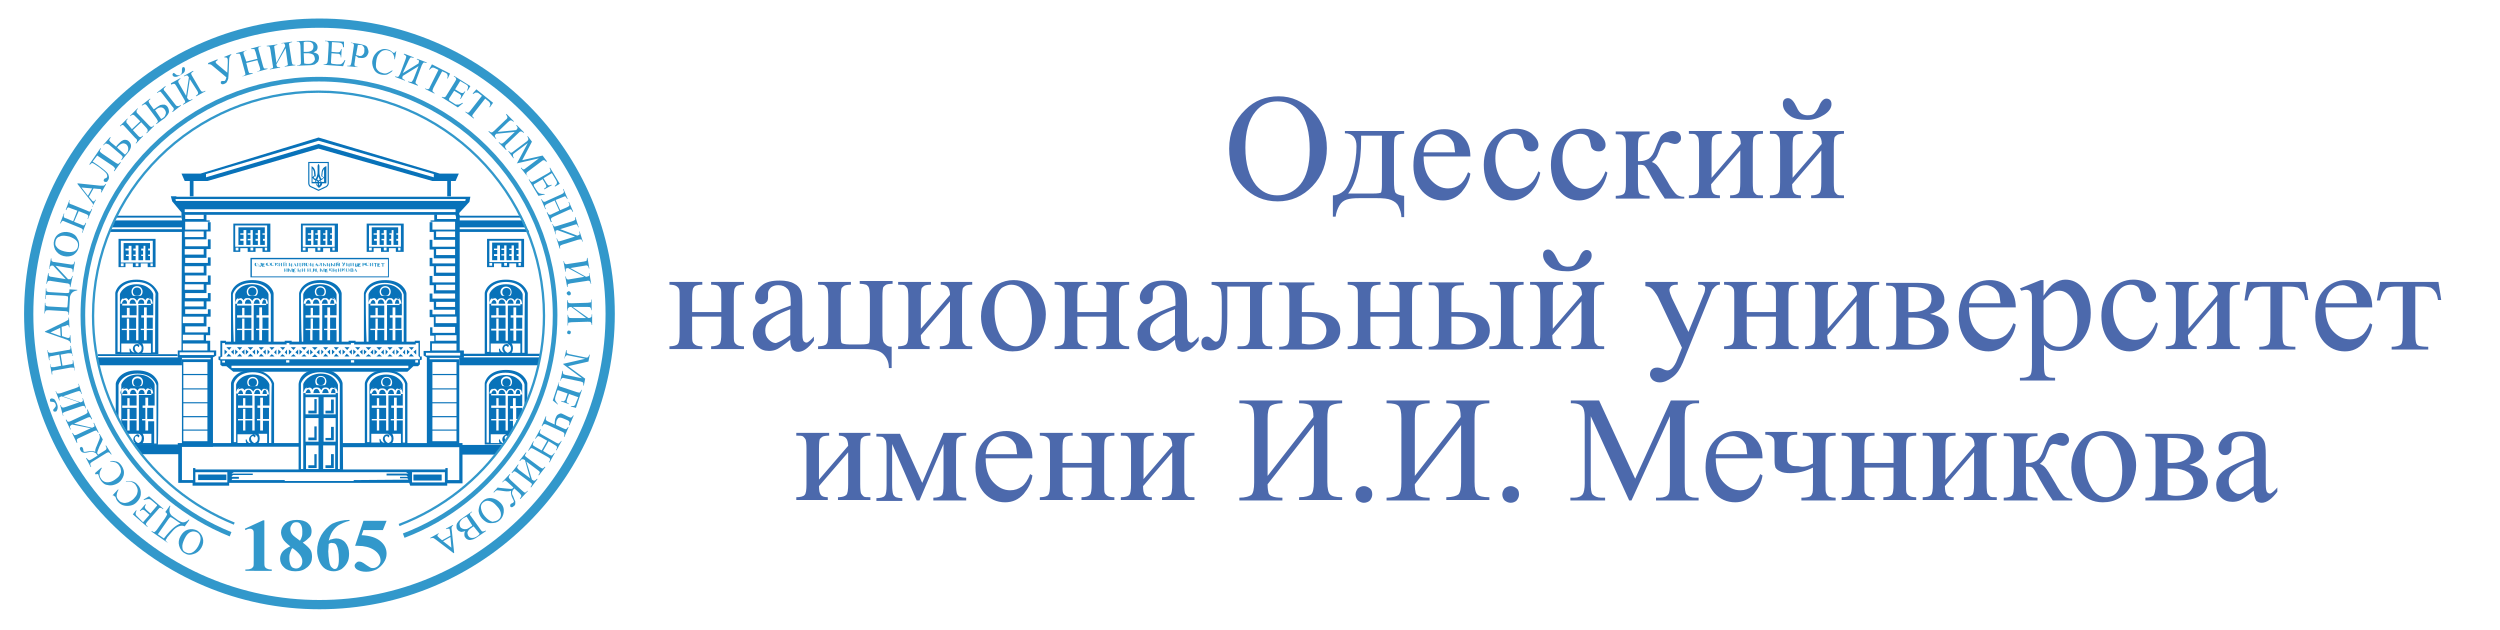 <svg xmlns="http://www.w3.org/2000/svg" viewBox="0 0 540 136">
  <path d="M66.6 64.8c-.4 0-.6.8-.6.8h1.1c0-.2-.1-.8-.5-.8zm1.7-.1c-.6 0-.7.6-.7.9H69s-.1-.9-.7-.9z" fill="#0872B9"/>
  <circle cx="69.2" cy="63" r=".9" fill="#0872B9"/>
  <path d="M71.8 64.7c-.4 0-.5.9-.5.9h.9s0-.9-.4-.9zm-1.6 0c-.6 0-.7.9-.7.9h1.3s0-.9-.6-.9zm1.1 6.3h1.3v-2.4h-1.3V71z" fill="#0872B9"/>
  <path d="M65 63.6c0-.2.7-2.5 4.1-2.5 3.3 0 4.1 2.3 4.1 2.6v10.5h.6V63.4c0-.5-.9-2.9-4.6-2.9-3.8 0-4.6 2.5-4.6 2.9v10.8h.6c-.2-3.5-.2-10.5-.2-10.6z" fill="#0872B9"/>
  <path d="M71.3 71.3v2.2h-.6v-2.2H70V71h.7v-2.4h-.6v-.5h.6v-1.7h.6v1.7h1.4v-4.5c0-.3-.9-2.2-3.6-2.2s-3.6 1.9-3.6 2.2v10.5h7.2v-2.8h-1.4zm-2.1-9.5c.7 0 1.2.5 1.2 1.2s-.5 1.2-1.2 1.2S68 63.7 68 63c0-.6.5-1.2 1.2-1.2zm.3 11.7H69v-2.2h-1.5v2.2H67v-2.2h-1V71h1.1v-2.2h.5V71H69v-2.4h-3v-.5h1.1v-1.6h.5v1.6H69V66h-3v-.4h-.4c0-.2.1-1.3 1-1.3.5 0 .8.6.8.6s.2-.6.9-.6c.6 0 1 .7 1 .7s.3-.7.9-.7c.6 0 .9.6.9.6s.1-.6.8-.6c.7 0 .8 1.3.8 1.3h-.4v.3h-2.7v7.6z" fill="#0872B9"/>
  <path d="M66 64.6s.4-.7 1-.7h4.4s.9.6.9.8l-.8-.3h-4.8l-.7.2zm14.9 19.7c-.4 0-.6.8-.6.8h1.1c0-.2-.1-.8-.5-.8zm1.7-.1c-.6 0-.7.6-.7.9h1.4c.1 0-.1-.9-.7-.9z" fill="#0872B9"/>
  <circle cx="83.5" cy="82.5" r=".9" fill="#0872B9"/>
  <path d="M86.1 84.2c-.4 0-.5.9-.5.9h.9c.1 0 0-.9-.4-.9zm-1.6 0c-.6 0-.7.9-.7.9h1.3s0-.9-.6-.9zm1.2 6.3H87v-2.4h-1.3v2.4z" fill="#0872B9"/>
  <path d="M83.4 79.9c-3.8 0-4.6 2.5-4.6 2.9V96H88V82.8s-.8-2.9-4.6-2.9zm-.8 3.9c.6 0 1 .7 1 .7s.3-.7.9-.7c.6 0 .9.6.9.6s.1-.6.8-.6c.7 0 .8 1.3.8 1.3h-.4v.3h-2.7V93h-.5v-2.2h-1.5V93h-.5v-2.2h-1.1v-.3h1.1v-2.2h.5v2.2h1.5v-2.4h-3.1v-.5h1.1V86h.5v1.6h1.5v-2.2h-3.1V85h-.4c0-.2.1-1.3 1-1.3.5 0 .8.6.8.6s.2-.5.9-.5zm-.3-1.2c0-.7.5-1.2 1.2-1.2s1.2.5 1.2 1.2-.5 1.2-1.2 1.2c-.6 0-1.2-.6-1.2-1.2zm2.2 12.6c-.1.3-.6.5-.6.5s-.2 0-.5-.3-.3-.8-.3-.8.1-.4.4-.4c.3 0 .4.3.4.3s.2-.1.2-.4c0-.3-.5-.3-.5-.3l-.4.1s-.5.3-.5.9c0 .6.4.8.4.8h-.3c-.2 0-.5-.4-.5-.4s-.1-.5-.3-.4c-.1.3.1.8.1.8h-1.9v-1.9h3.6s.1 0 .3.2c.6.4.5 1 .4 1.3zm2.1.5h-1.9s.3-.3.3-1-.3-1-.3-1h1.9v2zm.9-.1H87v-4.8h-1.3V93h-.6v-2.2h-.7v-.3h.7v-2.4h-.6v-.5h.6v-1.7h.6v1.7H87v-4.5c0-.3-.9-2.2-3.6-2.2s-3.6 1.9-3.6 2.2v12.4h-.5V82.9c0-.2.7-2.5 4.1-2.5 3.3 0 4.1 2.3 4.1 2.6v12.6z" fill="#0872B9"/>
  <path d="M80.3 84.1s.4-.7 1-.7h4.4c.3 0 .9.6.9.8l-.8-.3H81l-.7.2zm.3-19.3c-.4 0-.6.8-.6.8h1.1c0-.2-.1-.8-.5-.8zm1.7-.1c-.6 0-.7.6-.7.9H83s-.1-.9-.7-.9z" fill="#0872B9"/>
  <circle cx="83.2" cy="63" r=".9" fill="#0872B9"/>
  <path d="M85.8 64.7c-.4 0-.5.9-.5.9h.9c.1 0 0-.9-.4-.9zm-1.6 0c-.6 0-.7.9-.7.9h1.3s0-.9-.6-.9zm1.2 6.3h1.3v-2.4h-1.3V71z" fill="#0872B9"/>
  <path d="M79 63.6c0-.2.7-2.5 4.1-2.5 3.3 0 4.1 2.3 4.1 2.6v10.5h.6V63.4c0-.5-.9-2.9-4.6-2.9-3.8 0-4.6 2.5-4.6 2.9v10.8h.6c-.2-3.5-.2-10.5-.2-10.6z" fill="#0872B9"/>
  <path d="M85.4 71.3v2.2h-.6v-2.2h-.7V71h.7v-2.4h-.6v-.5h.6v-1.7h.6v1.7h1.4v-4.5c0-.3-.9-2.2-3.6-2.2s-3.6 1.9-3.6 2.2v10.5h7.2v-2.8h-1.4zm-2.2-9.5c.7 0 1.2.5 1.2 1.2s-.5 1.2-1.2 1.2S82 63.7 82 63c0-.6.5-1.2 1.2-1.2zm.3 11.7H83v-2.2h-1.5v2.2H81v-2.2h-1V71h1.1v-2.2h.5V71H83v-2.4h-3v-.5h1.1v-1.6h.5v1.6H83V66h-3v-.4h-.4c0-.2.1-1.3 1-1.3.5 0 .8.6.8.6s.2-.6.9-.6c.6 0 1 .7 1 .7s.3-.7.9-.7c.6 0 .9.6.9.6s.1-.6.8-.6c.7 0 .8 1.3.8 1.3h-.4v.3h-2.7v7.6z" fill="#0872B9"/>
  <path d="M80 64.6s.4-.7 1-.7h4.4c.3 0 .9.6.9.8l-.8-.3h-4.8l-.7.2zM52 84.3c-.4 0-.6.8-.6.8h1.1c0-.2-.1-.8-.5-.8zm1.7-.1c-.6 0-.7.6-.7.9h1.4c.1 0-.1-.9-.7-.9z" fill="#0872B9"/>
  <circle cx="54.6" cy="82.6" r=".9" fill="#0872B9"/>
  <path d="M57.2 84.2c-.4 0-.5.9-.5.9h.9c.1 0 0-.9-.4-.9zm-1.6 0c-.6 0-.7.9-.7.9h1.3s0-.9-.6-.9zm1.2 6.3h1.3v-2.4h-1.3v2.4z" fill="#0872B9"/>
  <path d="M54.5 79.9c-3.8 0-4.6 2.5-4.6 2.9V96h9.3V82.8s-.9-2.9-4.7-2.9zm-.8 4c.6 0 1 .7 1 .7s.3-.7.9-.7c.6 0 .9.6.9.6s.1-.6.8-.6c.7 0 .8 1.3.8 1.3h-.4v.3H55V93h-.5v-2.2H53V93h-.5v-2.2h-1.1v-.3h1.1v-2.2h.5v2.2h1.5v-2.4h-3.1v-.5h1.1V86h.5v1.6h1.5v-2.2h-3.1V85H51c0-.2.1-1.3 1-1.3.5 0 .8.6.8.6s.2-.4.9-.4zm-.3-1.3c0-.7.5-1.2 1.2-1.2s1.2.5 1.2 1.2-.5 1.2-1.2 1.2-1.2-.6-1.2-1.2zm2.2 12.6c-.1.3-.6.5-.6.5s-.2 0-.5-.3-.3-.8-.3-.8.1-.4.4-.4c.3 0 .4.3.4.3s.2-.1.2-.4c0-.3-.5-.3-.5-.3l-.4.2s-.5.3-.5.9c0 .6.4.8.4.8h-.3c-.2 0-.5-.4-.5-.4s-.1-.5-.3-.4c-.1.3.1.8.1.8h-1.9v-1.9H55s.1 0 .3.2c.5.3.4.9.3 1.2zm2.1.5h-1.9s.3-.3.3-1-.3-1-.3-1h1.9v2zm.9 0h-.5v-4.8h-1.3V93h-.6v-2.2h-.7v-.3h.7v-2.4h-.6v-.5h.6v-1.7h.6v1.7h1.4v-4.5c0-.3-.9-2.2-3.6-2.2S51 82.8 51 83.1v12.4h-.5V82.9c0-.2.7-2.5 4.1-2.5 3.3 0 4.1 2.3 4.1 2.6-.1.5-.1 12.7-.1 12.7z" fill="#0872B9"/>
  <path d="M51.4 84.1s.4-.7 1-.7h4.4s.9.6.9.8l-.7-.3h-4.8l-.8.2zm.4-19.3c-.4 0-.6.8-.6.8h1.1c.1-.2 0-.8-.5-.8zm1.8-.1c-.6 0-.7.6-.7.9h1.4s-.1-.9-.7-.9z" fill="#0872B9"/>
  <circle cx="54.5" cy="63" r=".9" fill="#0872B9"/>
  <path d="M57.1 64.7c-.4 0-.5.9-.5.9h.9s0-.9-.4-.9zm-1.6 0c-.6 0-.7.9-.7.9h1.3s0-.9-.6-.9zm1.1 6.3H58v-2.4h-1.3V71z" fill="#0872B9"/>
  <path d="M50.3 63.6c0-.2.7-2.5 4.1-2.5 3.3 0 4.1 2.3 4.1 2.6v10.5h.6V63.4c0-.5-.9-2.9-4.6-2.9-3.8 0-4.6 2.5-4.6 2.9v10.8h.6c-.2-3.5-.2-10.5-.2-10.6z" fill="#0872B9"/>
  <path d="M56.6 71.3v2.2H56v-2.2h-.7V71h.7v-2.4h-.6v-.5h.6v-1.7h.6v1.7H58v-4.5c0-.3-.9-2.2-3.6-2.2s-3.6 1.9-3.6 2.2v10.5H58v-2.8h-1.4zm-2.1-9.5c.7 0 1.2.5 1.2 1.2s-.5 1.2-1.2 1.2-1.2-.5-1.2-1.2c0-.6.5-1.2 1.2-1.2zm.3 11.7h-.5v-2.2h-1.5v2.2h-.5v-2.2h-1.1V71h1.1v-2.2h.5V71h1.5v-2.4h-3.1v-.5h1.1v-1.6h.5v1.6h1.5V66h-3.1v-.4h-.4c0-.2.1-1.3 1-1.3.5 0 .8.6.8.6s.2-.6.9-.6c.6 0 1 .7 1 .7s.3-.7.9-.7c.6 0 .9.6.9.6s.1-.6.8-.6c.7 0 .8 1.3.8 1.3h-.4v.3h-2.7v7.6z" fill="#0872B9"/>
  <path d="M51.3 64.6s.4-.7 1-.7h4.4c.3 0 .9.6.9.8l-.8-.3H52l-.7.2zm55.4 19.7c-.4 0-.6.8-.6.8h1.1c.1-.2-.1-.8-.5-.8zm1.7-.1c-.6 0-.7.6-.7.9h1.4c.1 0-.1-.9-.7-.9z" fill="#0872B9"/>
  <circle cx="109.4" cy="82.6" r=".9" fill="#0872B9"/>
  <path d="M111.9 84.2c-.4 0-.5.9-.5.9h.9c.1 0 .1-.9-.4-.9zm-1.6 0c-.6 0-.7.9-.7.9h1.3c.1 0 0-.9-.6-.9zm2.5 3.9h-1.3v2.4h.4l.9-1.5v-.9zm-1.3 3.3l.3-.6h-.3v.6z" fill="#0872B9"/>
  <path d="M109.3 79.9c-3.8 0-4.6 2.5-4.6 2.9V96h4c.2-.2.5-.4.7-.6 0 0-.1 0-.1-.1-.3-.3-.3-.8-.3-.8s.1-.4.4-.4c.3 0 .4.3.4.3s.2-.1.2-.4c0-.3-.5-.3-.5-.3l-.5.3s-.5.3-.5.9c0 .6.4.8.4.8h-.3c-.2 0-.5-.4-.5-.4s-.1-.5-.3-.4c-.1.3.1.8.1.8H106v-1.9h3.6s.1 0 .3.2l.2.2c.2-.4.5-.9.7-1.3v-2h-.7v-.3h.7v-2.4h-.6v-.5h.6V86h.6v1.7h1.4v-4.5c0-.3-.9-2.2-3.6-2.2s-3.6 1.9-3.6 2.2v12.4h-.5V83c0-.2.7-2.5 4.1-2.5 3.3 0 4.1 2.3 4.1 2.6v4.7c.3-.4.4-.8.6-1.2v-3.8c0-.4-.9-2.9-4.6-2.9zm.1 1.4c.7 0 1.2.5 1.2 1.2s-.5 1.2-1.2 1.2-1.2-.5-1.2-1.2c-.1-.6.5-1.2 1.2-1.2zm-2.7 2.6c.5 0 .8.6.8.6s.2-.6.9-.6c.6 0 1 .7 1 .7s.3-.7.9-.7c.6 0 .9.6.9.6s.1-.6.8-.6c.7 0 .8 1.3.8 1.3h-.4v.3h-2.7V93h-.5v-2.2h-1.5V93h-.5v-2.2h-1.1v-.3h1.1v-2.2h.5v2.2h1.5v-2.4h-3.1v-.5h1.1V86h.5v1.6h1.5v-2.2h-3.1V85h-.4s.1-1.1 1-1.1z" fill="#0872B9"/>
  <path d="M106.2 84.1s.4-.7 1-.7h4.4c.3 0 .9.6.9.8l-.8-.3h-4.8l-.7.2zm.5-19.3c-.4 0-.6.8-.6.8h1.1c.1-.2-.1-.8-.5-.8zm1.7-.1c-.6 0-.7.6-.7.9h1.4c.1 0-.1-.9-.7-.9z" fill="#0872B9"/>
  <circle cx="109.4" cy="63.1" r=".9" fill="#0872B9"/>
  <path d="M111.9 64.7c-.4 0-.5.9-.5.9h.9c.1 0 .1-.9-.4-.9zm-1.6 0c-.6 0-.7.9-.7.9h1.3c.1 0 0-.9-.6-.9zm1.2 6.3h1.3v-2.4h-1.3V71z" fill="#0872B9"/>
  <path d="M109.3 60.4c-3.8 0-4.6 2.5-4.6 2.9v13.2h9.3V63.3c-.1-.4-1-2.9-4.7-2.9zm-.9 4c.6 0 1 .7 1 .7s.3-.7.9-.7c.6 0 .9.6.9.6s.1-.6.8-.6c.7 0 .8 1.3.8 1.3h-.4v.3h-2.7v7.6h-.5v-2.2h-1.5v2.2h-.5v-2.2h-1.1V71h1.1v-2.2h.5V71h1.5v-2.4h-3.1v-.5h1.1v-1.6h.5v1.6h1.5V66h-3.1v-.4h-.4c0-.2.1-1.3 1-1.3.5 0 .8.6.8.6s.2-.5.9-.5zm-.3-1.3c0-.7.5-1.2 1.2-1.2s1.2.5 1.2 1.2-.5 1.2-1.2 1.2c-.6 0-1.2-.6-1.2-1.2zm2.2 12.6c-.1.3-.6.5-.6.5s-.2 0-.5-.3-.3-.8-.3-.8.1-.4.4-.4c.3 0 .4.3.4.3s.2-.1.2-.4c0-.3-.5-.3-.5-.3l-.4.1s-.5.3-.5.9c0 .6.4.8.4.8h-.3c-.2 0-.5-.4-.5-.4s-.1-.5-.3-.4c-.1.3.1.8.1.8H106v-1.9h3.6s.1 0 .3.2c.6.4.5 1 .4 1.3zm2.1.5h-1.9s.3-.3.3-1-.3-1-.3-1h1.9v2zm.9 0h-.5v-4.8h-1.3v2.2h-.6v-2.2h-.7V71h.7v-2.4h-.6v-.5h.6v-1.7h.6v1.7h1.4v-4.5c0-.3-.9-2.2-3.6-2.2s-3.6 1.9-3.6 2.2V76h-.5V63.4c0-.2.7-2.5 4.1-2.5 3.3 0 4.1 2.3 4.1 2.6-.1.5-.1 12.7-.1 12.7z" fill="#0872B9"/>
  <path d="M106.2 64.6s.4-.7 1-.7h4.4c.3 0 .9.6.9.8l-.8-.3h-4.8l-.7.2zM27 84.3c-.4 0-.6.8-.6.8h1.1c.1-.2-.1-.8-.5-.8zm1.8-.1c-.6 0-.7.6-.7.9h1.4s-.2-.9-.7-.9z" fill="#0872B9"/>
  <circle cx="29.7" cy="82.6" r=".9" fill="#0872B9"/>
  <path d="M32.2 84.2c-.4 0-.5.9-.5.9h.9c.1 0 .1-.9-.4-.9zm-1.6 0c-.6 0-.7.9-.7.9h1.3c.1 0 0-.9-.6-.9zm1.2 6.3h1.3v-2.4h-1.3v2.4z" fill="#0872B9"/>
  <path d="M34.2 82.9c0-.5-.9-2.9-4.6-2.9-3.8 0-4.6 2.5-4.6 2.9v6.2c.2.4.4.9.6 1.3v-7.2c0-.2.7-2.5 4.1-2.5 3.3 0 4.1 2.3 4.1 2.6v12.5h-.5V91H32v2h-.6v-2.2h-.7v-.3h.7v-2.4h-.6v-.5h.6v-1.7h.6v1.7h1.4v-4.5c0-.3-.9-2.2-3.6-2.2s-3.6 1.9-3.6 2.2v8.1c.4.8.9 1.7 1.4 2.5H30s.1 0 .3.2c.5.4.3 1 .2 1.3-.1.3-.6.5-.6.5s-.2 0-.5-.3-.3-.8-.3-.8.1-.4.4-.4c.3 0 .4.3.4.3s.2-.1.2-.4c0-.3-.5-.3-.5-.3l-.3.2s-.5.3-.5.9c0 .6.4.8.4.8h-.3c-.2 0-.5-.4-.5-.4s-.1-.5-.3-.4l.9 1.2h5.1c.1 0 .1-12.7.1-13.2zm-4.5-1.6c.7 0 1.2.5 1.2 1.2s-.5 1.2-1.2 1.2-1.2-.5-1.2-1.2c-.1-.6.5-1.2 1.2-1.2zm.3 4.2V93h-.5v-2.2H28V93h-.5v-2.2h-1.1v-.3h1.1v-2.2h.5v2.2h1.5v-2.4h-3.1v-.5h1.1V86h.5v1.6h1.5v-2.2h-3.1V85H26c0-.2.1-1.3 1-1.3.5 0 .8.6.8.6s.2-.6.9-.6c.6 0 1 .7 1 .7s.3-.7.9-.7c.6 0 .9.6.9.6s.1-.6.8-.6c.7 0 .8 1.3.8 1.3h-.4v.3H30zm2.7 10.2h-1.9s.3-.3.3-1-.3-1-.3-1h1.9v2z" fill="#0872B9"/>
  <path d="M26.5 84.1s.4-.7 1-.7h4.4c.3 0 .9.6.9.8l-.8-.3h-4.8l-.7.2zm.4-19.3c-.4 0-.6.8-.6.8h1.1c.1-.2 0-.8-.5-.8zm1.8-.1c-.6 0-.7.6-.7.9h1.4s-.2-.9-.7-.9z" fill="#0872B9"/>
  <circle cx="29.6" cy="63" r=".9" fill="#0872B9"/>
  <path d="M32.2 64.7c-.4 0-.5.9-.5.9h.9s0-.9-.4-.9zm-1.7 0c-.6 0-.7.9-.7.9h1.3c.1 0 .1-.9-.6-.9zm1.2 6.3H33v-2.4h-1.3V71z" fill="#0872B9"/>
  <path d="M29.5 60.4c-3.8 0-4.6 2.5-4.6 2.9v13.2h9.3V63.3s-1-2.9-4.7-2.9zm-.9 3.9c.6 0 1 .7 1 .7s.3-.7.9-.7c.6 0 .9.6.9.6s.1-.6.8-.6c.7 0 .8 1.3.8 1.3h-.4v.3h-2.7v7.6h-.5v-2.2h-1.5v2.2h-.5v-2.2h-1.1V71h1.1v-2.2h.5V71h1.5v-2.4h-3.1v-.5h1.1v-1.6h.6v1.6h1.5V66h-3.1v-.4H26c0-.2.1-1.3 1-1.3.5 0 .8.6.8.6s.2-.6.8-.6zm-.2-1.3c0-.7.5-1.2 1.2-1.2s1.2.5 1.2 1.2-.5 1.2-1.2 1.2c-.7.1-1.2-.5-1.2-1.2zm2.1 12.7c-.1.3-.6.5-.6.5s-.2 0-.5-.3-.3-.8-.3-.8.1-.4.4-.4c.3 0 .4.3.4.3s.2-.1.2-.4c0-.3-.5-.3-.5-.3l-.4.1s-.5.3-.5.9c0 .6.4.8.4.8h-.3c-.2 0-.5-.4-.5-.4s-.1-.5-.3-.4c-.1.3.1.8.1.8h-1.9v-1.9h3.6s.1 0 .3.2c.7.4.5 1 .4 1.3zm2.1.5h-1.9s.3-.3.3-1-.3-1-.3-1h1.9v2zm.9-.1H33v-4.8h-1.3v2.2h-.6v-2.2h-.7V71h.7v-2.4h-.6v-.5h.6v-1.7h.6v1.7h1.4v-4.5c0-.3-.9-2.2-3.6-2.2s-3.6 1.9-3.6 2.2V76h-.5V63.4c0-.2.7-2.5 4.1-2.5 3.3 0 4.1 2.3 4.1 2.6-.1.5-.1 12.6-.1 12.6z" fill="#0872B9"/>
  <path d="M26.4 64.6s.4-.7 1-.7h4.4s.9.6.9.8l-.7-.3h-4.8l-.8.2zm6-12.1h-5.7v3.7h1.1v-.9h-.6V55h.6v-.9h-.7v-.4h.7v-.6h.6v3.1h.9v-.9h-.5V55h.5v-.9h-.5v-.4h.5V53h.6v3.2h1v-.9h-.4V55h.4v-.9h-.4v-.4h.5v-.6h.4v3.1h1v-.9H32V55h.4v-.9H32v-.4h.4" fill="#0872B9"/>
  <path d="M25.6 51.6v6.1h1.5v-.8h1.6v.8h1.7v-.8h1.5v.8h1.7v-6.1h-8zm1.1 5.9h-.6v-.6h.6v.6zm3.2 0h-.6v-.6h.6v.6zm3.1 0h-.5v-.6h.5v.6zm0-.8h-6.9V52H33v4.7zm24.2-7.6h-5.7v3.8h1.1V52h-.7v-.4h.7v-.9h-.7v-.3h.7v-.7h.6v3.2h.9v-1h-.6v-.3h.6v-.9h-.6v-.3h.6v-.7h.5v3.2h1.1V52h-.5v-.4h.5v-.9h-.5v-.3h.5v-.7h.5v3.2h1V52h-.4v-.4h.4v-.9h-.5v-.3h.5" fill="#0872B9"/>
  <path d="M50.4 48.3v6.1h1.5v-.8h1.6v.8h1.7v-.8h1.5v.8h1.7v-6.1h-8zm1.1 5.8h-.6v-.6h.6v.6zm3.2 0h-.6v-.6h.6v.6zm3 0h-.5v-.6h.5v.6zm0-.8h-6.9v-4.6h6.9v4.6zm14-4.2H66v3.8h1.2V52h-.7v-.4h.7v-.9h-.7v-.3h.7v-.7h.5v3.2h.9v-1h-.5v-.3h.6v-.9h-.6v-.3h.5v-.7h.6v3.2h1.1V52h-.5v-.4h.5v-.9h-.5v-.3h.5v-.7h.4v3.2h1V52h-.4v-.4h.4v-.9h-.4v-.3h.4" fill="#0872B9"/>
  <path d="M65 48.3v6.1h1.5v-.8h1.6v.8h1.7v-.8h1.5v.8H73v-6.1h-8zm1 5.8h-.6v-.6h.6v.6zm3.2 0h-.6v-.6h.6v.6zm3.1 0h-.5v-.6h.5v.6zm0-.8h-6.9v-4.6h6.9v4.6zM86 49.1h-5.7v3.8h1.1V52h-.6v-.4h.6v-.9h-.7v-.3h.7v-.7h.6v3.2h.9v-1h-.5v-.3h.6v-.9h-.6v-.3h.5v-.7h.6v3.2h1V52h-.4v-.4h.4v-.9h-.4v-.3h.5v-.7h.4v3.2h1V52h-.4v-.4h.4v-.9h-.4v-.3h.4" fill="#0872B9"/>
  <path d="M79.2 48.3v6.1h1.5v-.8h1.6v.8H84v-.8h1.5v.8h1.7v-6.1h-8zm1.1 5.8h-.6v-.6h.6v.6zm3.2 0h-.6v-.6h.6v.6zm3.1 0H86v-.6h.5v.6zm0-.8h-6.9v-4.6h6.9v4.6zm25.4-.9h-5.7v3.8h1.1v-.9h-.7v-.4h.7V54h-.7v-.3h.7V53h.6v3.2h.9v-1h-.6v-.3h.6V54h-.6v-.3h.6V53h.5v3.2h1.1v-.9h-.5v-.4h.5V54h-.5v-.3h.5V53h.5v3.2h1v-.9h-.4v-.4h.4V54h-.5v-.3h.5" fill="#0872B9"/>
  <path d="M105.2 51.6v6.1h1.5v-.8h1.6v.8h1.7v-.8h1.5v.8h1.7v-6.1h-8zm1.1 5.8h-.6v-.6h.6v.6zm3.2 0h-.6v-.6h.6v.6zm3 0h-.5v-.6h.5v.6zm.1-.8h-6.9V52h6.9v4.6zm-46 27.5c-.4 0-.6.8-.6.8h1.1c0-.2-.1-.8-.5-.8zm1.8-.1c-.6 0-.7.6-.7.9h1.4s-.2-.9-.7-.9z" fill="#0872B9"/>
  <circle cx="69.3" cy="82.3" r=".9" fill="#0872B9"/>
  <path d="M72 84c-.4 0-.5.9-.5.9h.9c.1 0 .1-.9-.4-.9zm-1.7 0c-.6 0-.7.9-.7.9H71s-.1-.9-.7-.9z" fill="#0872B9"/>
  <path d="M69.3 80.7c-2.7 0-3.8 2-3.8 2.3v1.9c.2-.5.3-1.3 1.2-1.3.5 0 .8.6.8.6s.2-.6.9-.6c.6 0 1 .7 1 .7s.3-.7.9-.7c.6 0 .9.6.9.6s.1-.6.8-.6c.7 0 .9.9.9.9l.1.5v-1.8c0-.3-.9-2.5-3.7-2.5zm0 2.9c-.7 0-1.2-.5-1.2-1.2s.5-1.2 1.2-1.2 1.2.5 1.2 1.2c0 .6-.5 1.2-1.2 1.2z" fill="#0872B9"/>
  <path d="M74 82.8c0-.5-1.1-3.1-4.8-3.1-4.2 0-4.7 2.8-4.7 3.3v18.5h9.6S74 83.4 74 82.8zm-.6 18.5H65V82.9c0-.2.9-2.5 4.2-2.5 3.3 0 4.2 2.3 4.2 2.6v18.3z" fill="#0872B9"/>
  <path d="M66 83.9s.6-.7 1.2-.7h4.4s1 .7 1 .8l-.9-.3h-4.8l-.9.2zm1.9 14.2v2.4h-1.3v.6h1.8v-3m3.1 0v2.4h-1.2v.6h1.8v-3" fill="#0872B9"/>
  <path d="M72.5 84.9v.3H66v-.3h-.5v16.6h.6v-5.3h2.7v5.3h1v-5.3h2.6v5.3h.6V84.9h-.5zm-3.7 10.5H66v-5.1h2.8v5.1zm0-5.9H66v-3.7h2.8v3.7zm3.7 5.9h-2.6v-5.1h2.6v5.1zm0-5.9h-2.6v-3.7h2.6v3.7z" fill="#0872B9"/>
  <path fill="#0872B9" d="M70.3 94.6h1.2v-2.4h.6v2.9h-1.8m-2.4-3h.5v3h-1.8v-.6h1.3m-1.3-5.8v.6h1.8v-3.1h-.5v2.5m3.6-2.4v2.4h-1.2v.6h1.8v-3m27.8 9.8v-.4h-26v.9h25.3v7.1h-2.5v-2.6h-.5v.3h-54v-.3h-.5v2.6h-2.4v-7.2h25.4v-.8H38.4v.3h-9.2l1.3 2.1h8v6.2h3.1v.6h7.9v-.6h38.9l.2.6h8v-.5h3.3v-6.2h7.1l1.6-2.1h-8.7zm-50.8 8.1h-6.9V102h6.9v2.2zm27.3-.5v.2H61.5v-.2H50l.2-.3h1.4v-.4H50l.3-.4h4.3v-.3H50l.5-.3h37.2l.5.3h-4.7v.4h4.3l.3.3h-1.7v.3H88l.2.3-11.8.1zm19.7.5H89V102h7.1v2.2z"/>
  <path fill="#0872B9" d="M42.8 102.5h6.1v1.2h-6.1zm46.5 0h6.1v1.3h-6.1zM45.4 75.7v-2.1h-.9v-1.2h.9v-1.8h-.5v1.2H40v-1.3h4.6v-2.1h.9v-1.6h-.6v1H40v-1h4.6v-1.7h.9v-1.8h-.6v1.1H40v-1.1h4.6v-1.8h.9v-2h-.6v1.4H40v-1.4h4.6v-2.1h.9v-1.8h-.6v1.2H40v-1.1h4.6v-1.9h.9v-2.1h-.6v1.5H40v-1.5h4.6V50h.9v-2h-.6v1.6H40v-1.7h5.3v-.3h-.7v-1.3H44v1h-4v-.9h-.7l-.1 29.3h-.8v1.6h7.1v.3h-6.2v18.9H46V77.2l.7-.4v-1.1h-1.3zm-5.5-14.3H44v1.2h-4.1v-1.2zm0-3.9H44v1.4h-4.1v-1.4zm0-3.7H44V55h-4.1v-1.2zm0-3.8H44v1.2h-4.1V50zm4.9 45.3h-5.2V78.2h5.2v17.1zm-4.9-30.2H44v1.1h-4.1v-1.1zm-.4 3.3H44v1.4h-4.5v-1.4zm0 3.9H44v1.2h-4.5v-1.2zm0 1.9h5.3v1.5h-5.3v-1.5zm6.7 2.5h-7.4v-.6h7.4v.6zm45.3-1v1.1l.7.4v19.3h7V77.6h-6.4v-.3h7.4v-1.6h-.9V46.4h-.8v.9h-4.1v-1h-.6v1.3H93v.3h5.3v1.7h-4.9V48h-.6v2.1h.9v1.7h4.6v1.5h-4.9v-1.5h-.6v2.1h.9v1.9h4.6v1.1h-4.9v-1.2h-.6v1.8h.9v2.1h4.6V61h-4.9v-1.4h-.6v2h.9v1.8h4.6v1.1h-4.9v-1.1h-.6v1.8h.9v1.7h4.6v1h-4.9v-1h-.6v1.6h.9v2.1h4.6v1.3h-4.9v-1.2h-.5v1.8h.9v1.2h-.9v2.1h-1.4zm6.8-13h-4.1v-1.2h4.1v1.2zm0-3.8h-4.1v-1.4h4.1v1.4zm0-3.8h-4.1v-1.3h4.1v1.3zm0-3.9h-4.1V50h4.1v1.2zm-4.9 27h5.2v17.1h-5.2V78.2zm4.9-11.9h-4.1v-1.1h4.1v1.1zm.3 3.5h-4.5v-1.4h4.5v1.4zm0 3.8h-4.5v-1.2h4.5v1.2zm0 2.1h-5.3v-1.5h5.3v1.5zm-6.6.5h7.4v.6H92v-.6z"/>
  <path fill="#0872B9" d="M21.1 77.2h18.2v1.7H21.4m16.9-2.4H21.1v.4h17.3m78.2.3H99.2v1.7h17.1M100 76.4h16.6v.5H100zm-51.5-.9v1.1l.6-.6m1.4.6v-1.1l-.6.5m.1-1h-1.1l.6.6m-.6 1.4H50l-.6-.6m1.4-.9v1.1l.6-.6m1.4.6v-1.1l-.6.5m.1-1h-1.1l.6.6m-.6 1.4h1.1l-.5-.6m1.3-.9v1.1l.6-.6m1.4.6v-1.1l-.6.5m.2-1h-1.2l.6.6m-.6 1.4h1.2l-.6-.6m1.4-.9v1.1l.5-.6m1.4.6v-1.1l-.6.5m.2-1h-1.1l.5.6m-.5 1.4H57l-.6-.6m1.4-.9v1.1l.5-.6m1.4.6v-1.1l-.5.6m.1-1.1h-1.1l.5.6m-.5 1.4h1.1l-.6-.5m1.4-1v1.1l.6-.6m1.3.6v-1.1l-.5.6m.1-1.1h-1.1l.6.6m-.6 1.4h1.1l-.6-.5m1.4-1v1.1l.6-.6m1.4.6v-1.1l-.6.6m.1-1.1h-1.1l.6.6m-.6 1.4h1.1l-.5-.5m1.3-1v1.1l.6-.6m1.4.6v-1.1l-.6.6m.1-1.1h-1.1l.6.6m-.6 1.4h1.1l-.5-.5m1.3-1v1.1l.6-.5m1.4.5v-1.1l-.6.6m.2-1.1h-1.2l.6.6m-.6 1.5h1.2l-.6-.6m1.4-1v1.1l.5-.6m1.4.6v-1.1l-.6.5m.2-1h-1.1l.5.6m-.5 1.4h1.1l-.6-.6m1.4-.9v1.1l.6-.6m1.3.6v-1.1l-.5.5m.1-1h-1.1l.5.6m-.5 1.4h1.1l-.6-.6m1.4-.9v1.1l.6-.6m1.4.6v-1.1l-.6.5m.1-1h-1.1l.6.6m-.6 1.4h1.1l-.6-.6m1.4-.9v1.1l.6-.6m1.4.6v-1.1l-.6.5m.1-1h-1.1l.6.6m-.6 1.4h1.1l-.5-.6m1.3-.9v1.1l.6-.6m1.4.6v-1.1l-.6.6m.2-1.1H79l.6.6M79 77h1.2l-.6-.5m1.3-1v1.1l.6-.6m1.4.6v-1.1l-.6.6m.2-1.1h-1.2l.6.6m-.6 1.4h1.2l-.6-.5m1.4-1v1.1l.5-.6m1.4.6v-1.1l-.5.6m.1-1.1h-1.1l.5.6m-.5 1.4h1.1l-.6-.5m1.4-1v1.1l.6-.6m1.3.6v-1.1l-.5.6m.1-1.1H86l.6.6M86 77h1.1l-.6-.5m1.4-1v1.1l.6-.6m1.4.6v-1.1l-.6.5m.1-1h-1.1l.6.6m-.6 1.4h1.1l-.6-.6"/>
  <path d="M90.7 77.1v-3.5h-1.1v.2H76.8v-.2h-1.5v.2H63v-.2h-1.5v.2H48.8v-.2h-1.2V77h-.4v.7l.4.2v.9l.4.3h.9l1.5 1.2H88l1.3-1.2h1l.4-.4v-.9l.4-.1V77h-.4zm-42.2 1.2H48v-.4h.6v.4zm39.7 1.2H50V79h38.2v.5zm-26.4-1.2v-.5h.7v.5h-.7zm14 0v-.5h.7v.5h-.7zm14.5 0h-.6v-.5h.6v.5zm.3-.7h-43v-.4l.4-.2v-2.9h.6v.3h13.3v-.3h.6v.3h13.3v-.3h.7v.3h13.3v-.3h.6v2.8l.3.3v.4zm-65.4-31h14v.4h-14zm-.4 1h14.6v1.5H24.2m-.3.4h15.5v.6H23.6m90.4-.6H98.5v.6h15.8m-1.2-2.5H98.5v1.5h15.2m-15.1-2.5h14v.4h-14z" fill="#0872B9"/>
  <path d="M38.1 42.4h-1.2l.3 1.1 2 2.4v1.3h.7v-.8h58.5v.3h.8V46l2.2-2.4.2-1.1H38.1zm60.3 3.4H39.9v-.6h58.5v.6zm2.1-2.4H38l-.1-.4h62.7l-.1.4zM95 37.5l-26.2-7.8-25.5 7.8h-4.1l.7 1.6H41v3.3h.8v-3.3h3l24-7 24.6 7h3.2v3.3h.8v-3.3h1l.7-1.6H95zm-1.3.8l-24.9-7.2-24.3 7.2v-.7l24.3-7.2 24.9 7.2v.7z" fill="#0872B9"/>
  <path fill="none" stroke="#0872B9" stroke-width=".25" stroke-miterlimit="10" d="M93.4 80.9H99M93.1 84H99m-5.9 3h5.7M93 90h5.8m-5.9 2.9H99m-59.6-12H45M39.3 84h5.8m-5.7 3h5.7m-5.6 3h5.9m-6 2.9h6.1"/>
  <path d="M68.8 41.1s-1.3-.6-1.7-.8c-.4-.2-.4-.7-.4-.7v-4.5h4.2v4.5s0 .4-.4.7c-.4.2-1.7.8-1.7.8z" clip-rule="evenodd" fill="none" stroke="#0872B9" stroke-width=".25" stroke-miterlimit="22.926"/>
  <path d="M69.5 37c-.1.8-.1 1.1-.1 1.1h.1s.3.1.3.2-.2.3-.3.3h-.1s-.4-.5-.4-1.4v-1.3s0-.3-.2-.5c-.2.2-.2.5-.2.5v1.3c0 .8-.4 1.4-.4 1.4h-.1c-.1 0-.3-.1-.3-.3 0-.2.2-.2.3-.2h.1s0-.4-.1-1.1c-.2-.9-.8-1.1-.8-1.1v3.7h.9s.1.5.5.8l.2.2.2-.2c.5-.3.5-.8.5-.8h.9v-3.7c-.2 0-.8.3-1 1.1zm-2-.6s.2.3.3.6c0 .3.1.9.1.9s-.2.1-.3.3h-.1v-1.8zm.6 2.9h-.6v-.8h.1c.1.3.4.4.5.4v.4zm.5.8c-.2-.2-.3-.5-.3-.5h.3v.5zm-.3-.8V39c.3 0 .3.3.3.3h-.3zm.5-.3s-.2-.2-.3-.2c.2-.3.3-.7.3-.7s.1.4.3.7c-.1 0-.3.2-.3.2zm.1 1.1v-.5h.3s-.1.3-.3.5zm0-.8s0-.3.3-.3v.3h-.3zm1.1 0h-.6s0-.2-.1-.4c.1 0 .4-.1.5-.4h.2v.8zm-.1-1c-.1-.2-.3-.3-.3-.3s.1-.6.1-.9c.1-.3.3-.6.3-.6v1.9c0-.1-.1-.1-.1-.1z" fill-rule="evenodd" clip-rule="evenodd" fill="#0872B9"/>
  <path d="M49.8 115.4c-19.3-7.8-31.9-26.5-31.9-47.3 0-28.2 22.8-51 51-51s51 22.8 51 51c0 21.1-13 40.1-32.7 47.6" fill="none" stroke="#3298CB" stroke-miterlimit="22.926"/>
  <path d="M50.6 113.1c-18.4-7.4-30.5-25.2-30.5-44.9 0-26.8 21.8-48.4 48.7-48.4 26.9 0 48.7 21.7 48.7 48.4 0 20.1-12.4 38-31.3 45.2" fill="none" stroke="#3298CB" stroke-width=".5" stroke-miterlimit="22.926"/>
  <path d="M57.1 112.3v8.8c0 .7 0 1.1.1 1.3.1.2.2.3.4.4.2.1.5.2.9.2h.2v.3H53v-.3h.3c.5 0 .8-.1 1-.2s.3-.3.4-.4.1-.6.1-1.3v-5.6c0-.5 0-.8-.1-.9 0-.1-.1-.2-.3-.3-.1-.1-.3-.1-.4-.1-.3 0-.6.1-1 .3l-.1-.3 3.9-1.8h.3zm8.3 4.9c.8.6 1.3 1.1 1.6 1.5s.4 1 .4 1.6c0 .9-.3 1.6-1 2.2s-1.5.9-2.6.9-1.9-.3-2.4-.8c-.6-.5-.9-1.2-.9-1.9 0-.6.2-1.1.5-1.5s.9-.8 1.7-1.2c-.8-.6-1.4-1.2-1.6-1.6-.2-.4-.4-.9-.4-1.4 0-.7.3-1.3.9-1.9.6-.5 1.4-.8 2.5-.8 1 0 1.8.2 2.4.7s.8 1.1.8 1.7c0 .5-.1 1-.4 1.3s-.9.9-1.5 1.2zm-2.2 1.2c-.2.1-.3.3-.3.4-.1.2-.2.5-.3.8s-.1.7-.1 1.1c0 .5.1.9.2 1.2.1.3.3.6.5.7.2.1.5.2.7.2.4 0 .7-.1 1-.4.3-.3.4-.7.4-1.2 0-.9-.7-1.8-2.1-2.8zm1.6-1.6c.2-.3.3-.6.4-.9.1-.3.1-.7.1-1.1 0-.7-.1-1.2-.4-1.6-.2-.3-.5-.4-.9-.4s-.7.1-.9.4c-.2.3-.4.6-.4 1s.1.8.4 1.2c.3.4.9.8 1.7 1.4zm10.7-4.5v.2c-1 .2-1.7.6-2.3.9-.6.4-1 .8-1.4 1.4s-.6 1.2-.8 2c.2-.2.4-.3.6-.3.3-.1.7-.2 1-.2.8 0 1.5.3 2 .9.5.6.8 1.4.8 2.4 0 .7-.1 1.4-.4 1.9-.3.6-.7 1-1.2 1.4-.5.3-1.1.5-1.7.5-.7 0-1.3-.2-1.8-.5s-1-.9-1.3-1.6c-.3-.7-.5-1.5-.5-2.3 0-1.2.3-2.3.9-3.4.6-1 1.4-1.9 2.4-2.5 1.1-.5 2.3-.8 3.7-.8zm-4.5 5.2c0 .7-.1 1.3-.1 1.6 0 .7.1 1.4.2 2.1s.3 1.2.6 1.4c.2.2.4.3.6.3.2 0 .5-.1.6-.4.2-.3.3-.9.3-1.7 0-1.5-.2-2.5-.5-3-.2-.4-.5-.5-.9-.5-.2-.1-.5 0-.8.2zm7.5-5h5l-.8 2h-4.2l-.4 1.1c1.8.1 3.2.5 4.2 1.4.8.7 1.2 1.6 1.2 2.6 0 .7-.2 1.3-.6 1.9-.4.6-.9 1.1-1.6 1.5-.7.3-1.4.5-2.2.5-.9 0-1.5-.2-2-.5-.3-.2-.5-.5-.5-.8 0-.2.1-.4.3-.6.2-.2.4-.3.6-.3.2 0 .4 0 .6.1.2.1.6.3 1.1.7.3.2.6.4.8.5.2.1.3.1.6.1.4 0 .8-.2 1.1-.5.3-.3.5-.7.5-1.1 0-.9-.5-1.7-1.4-2.3-.9-.6-2.1-.9-3.5-.9h-.6l1.8-5.4z" fill="#3298CB"/>
  <g fill="#3298CB">
    <path d="M55.4 56.8c.1 0 .2 0 .3.1s.1.2.1.3c0 .1 0 .2-.1.2-.1.1-.2.1-.3.1s-.3 0-.3-.1c-.1-.1-.1-.2-.1-.3 0-.1 0-.2.1-.3h.3zm.1 0c-.1 0-.1 0-.2.1v.2c0 .1 0 .2.1.3l.1.1h.1l.1-.1V57s0-.1-.1-.1l-.1-.1zm.5 0h.6v.7h.1v.2c0-.1 0-.1-.1-.2 0 0-.1-.1-.2-.1h-.2c-.1 0-.1 0-.2.1 0 0-.1.1-.1.2v-.2c.1 0 .2-.1.2-.2s.1-.2.1-.4v-.1H56zm.4.1h-.2v.4c0 .1 0 .2-.1.2l-.1.1h.4v-.7z"/>
    <path d="M57 56.8v.3h.1V57v.3l-.1-.1h-.1v.3h.2l.1-.1v.2h-.7.1v-.7h-.1.7l-.1-.1c.1.1.1 0-.1 0zm1.3 0v.2c0-.1 0-.1-.1-.2 0 0-.1-.1-.2-.1h-.1l-.1.1v.4c0 .1 0 .1.1.1h.2l.1-.1v.1l-.1.1h-.4c-.1 0-.1-.1-.2-.1 0-.1-.1-.1-.1-.2s0-.1.1-.2c0-.1.1-.1.2-.1s.1-.1.2-.1h.2c.1.1.1.1.2.1-.1 0-.1 0 0 0zm.9 0v.2c0-.1 0-.1-.1-.2 0 0-.1-.1-.2-.1h-.1l-.1.1v.4c0 .1 0 .1.1.1h.2l.1-.1v.1l-.1.1h-.4c-.1 0-.1-.1-.2-.1 0-.1-.1-.1-.1-.2s0-.1.1-.2c0-.1.1-.1.2-.1s.1-.1.2-.1h.2c.1.1.1.1.2.1-.1 0-.1 0 0 0-.1 0-.1 0 0 0zm.1 0h.3v.3h.1v-.2l.1-.1h.2v.2h-.1s-.1 0-.1-.1v.3h.1s0 .1.1.1l.1.1h.1-.3l-.2-.3V57h-.1v.4h.1-.4.1v-.6c0 .1 0 .1-.1 0z"/>
    <path d="M60.7 56.9c0-.1-.1-.1-.1-.1h.3v.7h.1-.4.1v-.6l-.3.5v.1h.1-.4.1v-.7h-.1.3v.5l.3-.4zm1 0c0-.1-.1-.1-.1-.1h.3v.7h.1-.4.1v-.6l-.3.5v.1h.1-.4.1v-.7h-.1.3v.5l.3-.4zm-.2-.2h-.2s-.1 0-.1-.1c.2 0 .2 0 .3.1-.1 0-.1 0 0 0 0 0 .1 0 0 0l.1-.1s0-.1.1-.1c0 0 0 .1-.1.1.1.1 0 .1-.1.1zm1.1.5v.3h.1-.4.1v-.7h-.1.3v.4h.3v-.3h-.1.3v.7h.1-.4.1v-.3h-.3zm1.1.1h-.3v.2h.1-.3.1s0-.1.1-.1l.3-.6.3.6c0 .1.1.1.1.1h.1-.4.1c-.1 0-.1 0-.2-.2zm0 0l-.1-.3-.1.3h.2z"/>
    <path d="M64.1 57.5c.1 0 .1 0 0 0l.1-.1v-.6h-.1.3v.7h.3v-.7h-.1.3v.7h.1v.2c0-.1-.1-.2-.3-.2h-.6zm1.5-.6c0-.1-.1-.1-.1-.1h.4v.7h.1-.4.1v-.6l-.3.5v.1h.1-.4.1v-.7h-.1.3v.5l.2-.4zm.8-.1c.1 0 .2 0 .3.1s.1.2.1.3c0 .1 0 .2-.1.2-.1.1-.2.1-.3.1s-.3 0-.3-.1c-.1-.1-.1-.2-.1-.3 0-.1 0-.2.1-.3h.3zm.1 0c-.1 0-.1 0-.2.1v.2c0 .1 0 .2.1.3l.1.1h.1l.1-.1V57s0-.1-.1-.1l-.1-.1zm.7.4v.3h.1-.4.1v-.7h-.1.3v.4h.3v-.3h-.1.3v.7h.1-.4.1v-.3h-.3zm1.2.1h-.3v.2h.1-.3.1s0-.1.1-.1l.3-.6.3.6c0 .1.1.1.1.1h.1-.4.1c-.2 0-.2 0-.2-.2zm-.1 0l-.1-.3-.1.3h.2z"/>
    <path d="M69.6 56.8c-.1 0-.1 0 0 0-.1 0-.1.1-.1.1v.6h.1-.4.1v-.7h-.2v.5l-.1.1h-.2v-.2h.1s.1 0 .1.1h.1s0-.1.1-.1v-.4h-.1.5zm.4.3h.1c.1 0 .2 0 .2.1.1 0 .1.1.1.1v.1l-.1.1h-.6.1v-.7h-.1.3v.3zm0 .1v.3h.2v-.2l-.1-.1H70zm.8 0v.3h.1-.4.1v-.7h-.1.3v.4h.3v-.3H71h.3v.7h.1-.4.1v-.3h-.3zm.9-.1h.1c.1 0 .2 0 .2.1.1 0 .1.1.1.1v.1l-.1.1h-.6.1v-.7h-.1.3v.3zm0 .1v.3h.2v-.2l-.1-.1h-.1zm.8.3h-.4.1v-.7h-.1.3v.7h.1z"/>
    <path d="M73.2 56.9c0-.1-.1-.1-.1-.1h.3v.7h.1-.5.1v-.6l-.3.5v.1h.1-.4.1v-.7h-.1.4v.5l.3-.4zm-.2-.2h-.2s-.1 0-.1-.1c.2 0 .2 0 .3.1-.1 0-.1 0 0 0 0 0 .1 0 0 0l.1-.1s0-.1.1-.1c0 0 0 .1-.1.1.1.1 0 .1-.1.1zm1.4.1h.2l-.1.1-.2.5c0 .1-.1.1-.1.1H74v-.2h.1v.1s.1 0 .1-.1l-.3-.5s0-.1-.1-.1h-.1.3l.2.3.2-.3v-.1c.1.3.1.2 0 .2.1 0 0 0 0 0zm.6.4v.3h.1-.4.1v-.7h-.1.3v.4h.3v-.3h-.1.3v.7h.1-.4.1v-.3H75zm1.2-.3c0-.1-.1-.1-.1-.1h.3v.7h.1-.4.1v-.6l-.3.5v.1h.1-.4.1v-.7h-.1.3v.5l.3-.4zm.9.3c.1 0 .1 0 .2.1l.1.1c0 .1 0 .1-.1.1s-.1.1-.3.1h-.4.1v-.7h-.1.6s.1 0 .1.1v.2c-.1-.1-.1-.1-.2 0zm-.2 0v.2h.1l.1-.1v-.2L77 57l-.1.2zm0-.1h.2v-.2h-.2v.2z"/>
    <path d="M77.7 56.8v.3h.1V57v.3l-.1-.1h-.1v.3h.2l.1-.1v.2h-.7.1v-.7h-.1.8l-.1-.1c0 .1-.1 0-.2 0zm.8.4v.3h.1-.4.1v-.7h-.1.3c.1 0 .2 0 .2.1l.1.1v.1l-.1.1h-.2zm0-.4v.3h.1v-.2s0-.1-.1-.1zm1.2 0v.2c0-.1 0-.1-.1-.2 0 0-.1-.1-.2-.1h-.1l-.1.1v.4c0 .1 0 .1.1.1h.2l.1-.1v.1l-.1.1h-.4c-.1 0-.1-.1-.2-.1 0-.1-.1-.1-.1-.2s0-.1.1-.2c0-.1.1-.1.2-.1s.1-.1.2-.1h.2c.1.1.1.1.2.1zm.7.1c0-.1-.1-.1-.1-.1h.3v.7h.1-.4.1v-.6l-.3.5v.1h.1-.4.1v-.7h-.1.3v.5l.3-.4zm1.1-.1v.1h-.3v.7h.1-.4.1v-.7h-.1l-.1.1v-.2h.7z"/>
    <path d="M81.9 56.8v.3h.1V57v.3l-.1-.1h-.1v.3h.2l.1-.1v.2h-.7.1v-.7h-.1.7l-.1-.1c0 .1 0 0-.1 0zm1.2 0v.1h-.3v.7h.1-.4.1v-.7h-.2l-.1.1v-.2h.8zm-21.2 1.3s-.1 0 0 0c0-.1-.1-.1-.1-.1h.3v.7h.1-.4.1v-.6l-.3.5v.1h.1-.4.1V58h-.1.3v.5l.3-.4zm.9.4l.2-.5h.2v.7h.1-.4.1v-.6l-.3.7-.3-.7v.6h.1-.3V58h-.1.3l.4.5z"/>
    <path d="M63.6 58v.3h.1v-.1.3l-.1-.1h-.1v.3h.2l.1-.1v.2h-.7.1v-.7h-.1.9v.1l-.1-.1c-.1-.1-.1-.1-.3-.1zm.9.4v.3h.1-.4.1V58h-.1.3v.4h.3v-.3h-.1.2v.7h.1-.4.1v-.3h-.2zm1.2-.3c0-.1-.1-.1-.1-.1h.3v.7h.1-.4.1v-.6l-.3.5v.1h.1-.4.1V58h-.1.3v.5l.3-.4zm1.2 0c0-.1-.1-.1-.1-.1h.3v.7h.1-.4.1v-.6l-.3.5v.1h.1-.4.1V58h-.1.3v.5l.3-.4zm.5.5c.1 0 .1 0 0 0 .1.1.1.1.1.2h-.2s0-.1.1-.2c-.1 0-.1 0 0 0-.1 0 0 0 0 0z"/>
    <path d="M68.2 58.1s-.1 0 0 0c0-.1-.1-.1-.1-.1h.3v.7h.1-.5.1v-.6l-.3.5v.1h.1-.4.1V58h-.1.4v.5l.3-.4zm.4.5c.1 0 .1 0 0 0 .1 0 .1 0 0 0 .1.1.1.1.1.2h-.2s0-.1.1-.2c-.1 0-.1 0 0 0zm1.1-.1l.2-.5h.2v.7h.1-.4.1v-.6l-.3.7-.3-.7v.6h.1-.3V58H69h.3l.4.5z"/>
    <path d="M70.6 58v.3h.1v-.1.3l-.1-.1h-.1v.3h.2l.1-.1v.2h-.7.1v-.7h-.1.7v.1l-.1-.1c0-.1 0-.1-.1-.1zm.9 0h.4-.1v.7h.1-.4.1v-.3c-.1 0-.2.1-.3.1h-.1s-.1 0-.1-.1V58H71h.5-.1v.4h.3v-.2l-.2-.2c.1 0 .1 0 0 0z"/>
    <path d="M72.2 58.4v.3h.1-.4.1V58h-.1.3v.4h.3v-.3h-.1.3v.7h.1-.4.1v-.3h-.3zm1.3-.3c0-.1-.1-.1-.1-.1h.3v.7h.1-.4.1v-.6l-.3.5v.1h.1-.4.1V58h-.1.3v.5l.3-.4zm.3-.1h.3v.3h.1v-.2l.1-.1h.2v.2h-.1s-.1 0-.1-.1v.3h.1s0 .1.1.1l.1.1h.1-.3l-.2-.3v-.1h-.1v.4h.1-.4.1V58c0 .1 0 .1-.1 0 .1 0 .1 0 0 0zm1.3 0c.1 0 .2 0 .3.1s.1.2.1.3c0 .1 0 .2-.1.2-.1.1-.2.1-.3.1s-.3 0-.3-.1c-.1-.1-.1-.2-.1-.3 0-.1 0-.2.1-.3h.3zm0 0c-.1 0-.1 0-.2.1v.2c0 .1 0 .2.1.3l.1.1h.1l.1-.1v-.4s0-.1-.1-.1c0-.1-.1-.1-.1-.1zm1 .3c.1 0 .1 0 .2.1l.1.1c0 .1 0 .1-.1.1s-.1.1-.3.1h-.4.1V58h-.1.6s.1 0 .1.1v.2h-.2zm-.2.1v.2h.1l.1-.1v-.2l-.1-.1s0 .2-.1.2zm0-.1h.2v-.2h-.2v.2z"/>
    <path d="M76.8 58.5h-.3v.2h.1-.3.1s0-.1.1-.1l.3-.6.3.6c0 .1.1.1.1.1h.1-.4.1c-.1 0-.1-.1-.2-.2zm0 0l-.1-.3-.1.3h.2z"/>
  </g>
  <path d="M83.8 56v3.7H54.4V56h29.4m.2-.3H54.1v4.2H84v-4.2z" fill="#0872B9"/>
  <ellipse cx="69" cy="67.8" rx="62.8" ry="62.8" fill="none" stroke="#3298CB" stroke-width="2" stroke-miterlimit="10"/>
  <path d="M276.2 20.8c2.8 0 5.2 1.1 7.3 3.2s3.1 4.8 3.1 8c0 3.3-1 6-3.1 8.2-2.1 2.2-4.6 3.3-7.5 3.3-3 0-5.5-1.1-7.5-3.2s-3-4.8-3-8.2c0-3.4 1.2-6.2 3.5-8.4 2-2 4.4-2.9 7.2-2.9zm-.3 1.1c-1.9 0-3.5.7-4.7 2.2-1.5 1.8-2.2 4.4-2.2 7.8 0 3.5.8 6.2 2.3 8.1 1.2 1.4 2.7 2.2 4.6 2.2 2 0 3.7-.8 5-2.4s2-4.1 2-7.5c0-3.7-.7-6.5-2.2-8.3-1.1-1.3-2.7-2.1-4.8-2.1zm14.5 6.4h12.9v.6c-.7 0-1.2.1-1.4.2-.2.1-.4.3-.6.5-.1.2-.2.9-.2 2.1v7.2c0 1.5.1 2.5.4 2.8.3.3.9.5 1.8.6v4.6h-.6c0-.9-.3-1.6-.6-2.3s-.9-1.1-1.6-1.4c-.7-.3-1.7-.4-3.1-.4h-3.8c-1.2 0-2.1.1-2.7.3s-1.2.6-1.6 1.3-.7 1.5-.8 2.4h-.6v-4.6c.9 0 1.7-.4 2.4-1 .7-.7 1.3-1.9 1.9-3.9.5-1.9.8-3.8.8-5.7 0-1.8-.8-2.8-2.5-2.8v-.5zm3.6 1v.9c0 5.2-.9 9.1-2.8 11.6h5.4c1 0 1.5-.1 1.7-.2.1-.2.2-.8.2-1.8V29.3H294zm13.5 4.5c0 2.2.5 3.9 1.6 5.1 1.1 1.2 2.3 1.8 3.7 1.8 1 0 1.8-.3 2.5-.8s1.3-1.4 1.8-2.7l.5.3c-.2 1.5-.9 2.8-1.9 4-1.1 1.2-2.4 1.8-4 1.8-1.8 0-3.3-.7-4.5-2-1.2-1.4-1.9-3.2-1.9-5.5 0-2.5.6-4.4 1.9-5.8 1.3-1.4 2.9-2.1 4.8-2.1 1.6 0 3 .5 4 1.6 1.1 1.1 1.6 2.5 1.6 4.3h-10.1zm0-.9h6.8c-.1-.9-.2-1.6-.3-2-.3-.6-.7-1.1-1.2-1.4s-1.1-.5-1.6-.5c-.9 0-1.7.3-2.4 1-.8.7-1.2 1.6-1.3 2.9zm25.2 4.4c-.4 1.9-1.2 3.4-2.3 4.4-1.1 1-2.4 1.6-3.8 1.6-1.7 0-3.1-.7-4.3-2.1-1.2-1.4-1.8-3.3-1.8-5.6s.7-4.2 2-5.6 3-2.2 4.9-2.2c1.4 0 2.6.4 3.5 1.1.9.8 1.4 1.5 1.4 2.4 0 .4-.1.7-.4 1-.3.3-.6.4-1.1.4-.6 0-1.1-.2-1.4-.6-.2-.2-.3-.6-.4-1.3-.1-.6-.3-1.1-.6-1.4-.4-.3-.9-.5-1.5-.5-1.1 0-1.9.4-2.6 1.2-.9 1-1.3 2.4-1.3 4.1 0 1.7.4 3.3 1.3 4.6.9 1.3 2 2 3.5 2 1 0 2-.4 2.8-1.1.6-.5 1.2-1.4 1.7-2.7l.4.3zm14.5 0c-.4 1.9-1.2 3.4-2.3 4.4-1.1 1-2.4 1.6-3.8 1.6-1.7 0-3.1-.7-4.3-2.1-1.2-1.4-1.8-3.3-1.8-5.6s.7-4.2 2-5.6 3-2.2 4.9-2.2c1.4 0 2.6.4 3.5 1.1.9.8 1.4 1.5 1.4 2.4 0 .4-.1.7-.4 1-.3.3-.6.4-1.1.4-.6 0-1.1-.2-1.4-.6-.2-.2-.3-.6-.4-1.3-.1-.6-.3-1.1-.6-1.4-.4-.3-.9-.5-1.5-.5-1.1 0-1.9.4-2.6 1.2-.9 1-1.3 2.4-1.3 4.1 0 1.7.4 3.3 1.3 4.6.9 1.3 2 2 3.5 2 1 0 2-.4 2.8-1.1.6-.5 1.2-1.4 1.7-2.7l.4.3zm16.7 5.6h-4.3c-1.3-1.9-2.5-3.9-3.6-6-.3-.5-.5-.8-.7-1s-.5-.3-.9-.3h-.6v3.9c0 1.1.1 1.7.2 2s.3.5.7.6c.3.1.9.2 1.6.2v.6H349v-.6c.9 0 1.6-.2 1.8-.5.3-.3.4-1.1.4-2.3v-7.7c0-1.1-.1-1.8-.2-2-.1-.2-.3-.4-.5-.6-.2-.2-.7-.2-1.5-.2v-.6h7.3v.6c-.9 0-1.4.1-1.6.2s-.4.3-.6.5-.3.9-.3 2.2v2.9h.5c.6 0 1.3-.2 1.8-.5.6-.4 1.1-1.1 1.5-2.3.4-1.1.8-1.9 1-2.3s.6-.7 1.1-1c.5-.2 1-.4 1.5-.4.6 0 1 .1 1.4.4.3.3.5.6.5 1.1 0 .4-.1.7-.4.9-.2.3-.6.4-1 .4-.2 0-.5-.1-.9-.2-.4-.2-.8-.2-1-.2-.5 0-.9.4-1.2 1.3-.4 1-.6 1.6-.8 1.9s-.5.7-1 1.1c.3.1.7.3 1.1.7s1.1 1.5 2.2 3.4c.8 1.5 1.5 2.4 1.9 2.8.4.4 1 .6 1.8.6v.4zm5.8-4.5l6.3-7.3c0-.8-.2-1.4-.5-1.7-.3-.3-.8-.5-1.5-.5v-.6h6.8v.6c-.7 0-1.2.1-1.4.2-.2.1-.4.3-.6.5-.1.2-.2.9-.2 2.1v7.7c0 1.1.1 1.8.2 2 .1.2.3.4.5.6.2.2.7.2 1.5.2v.6h-7.1v-.6c.9 0 1.5-.2 1.8-.5.3-.3.4-1.1.4-2.3v-6.9l-6.3 7.3c0 .9.1 1.5.4 1.9.2.3.7.5 1.5.5v.6h-6.7v-.6c.9 0 1.6-.2 1.8-.5.3-.3.4-1.1.4-2.3v-7.7c0-1.1-.1-1.8-.2-2-.1-.2-.3-.4-.5-.6-.2-.2-.7-.2-1.5-.2v-.6h7.1v.6c-.7 0-1.2.1-1.4.2-.2.1-.4.3-.6.5-.1.2-.2.9-.2 2.1v6.7zm17.5 0l6.3-7.3c0-.8-.2-1.4-.5-1.7-.3-.3-.8-.5-1.5-.5v-.6h6.8v.6c-.7 0-1.2.1-1.4.2-.2.1-.4.3-.6.5-.1.2-.2.9-.2 2.1v7.7c0 1.1.1 1.8.2 2 .1.2.3.4.5.6.2.2.7.2 1.5.2v.6h-7.1v-.6c.9 0 1.5-.2 1.8-.5.3-.3.4-1.1.4-2.3v-6.9l-6.3 7.3c0 .9.1 1.5.4 1.9.2.3.7.5 1.5.5v.6h-6.7v-.6c.9 0 1.6-.2 1.8-.5.3-.3.4-1.1.4-2.3v-7.7c0-1.1-.1-1.8-.2-2-.1-.2-.3-.4-.5-.6-.2-.2-.7-.2-1.5-.2v-.6h7.1v.6c-.7 0-1.2.1-1.4.2-.2.1-.4.3-.6.5-.1.2-.2.9-.2 2.1v6.7zm-2.1-16c0-.4.1-.7.3-.9.2-.2.5-.3.8-.3.7 0 1.3.7 1.9 2 .3.7.7 1.2 1.1 1.4.4.2.8.3 1.2.3.7 0 1.2-.1 1.5-.4.3-.3.7-.8 1-1.5.4-1.1 1-1.7 1.6-1.7.3 0 .6.1.8.3.2.2.3.5.3.9 0 .8-.5 1.6-1.6 2.3-1.1.7-2.3 1.1-3.6 1.1-1.8 0-3.1-.3-3.9-1-1-.8-1.4-1.5-1.4-2.5zm-235.6 45h6.3v-3.1c0-.9 0-1.5-.1-1.8s-.3-.5-.5-.7-.8-.3-1.6-.3v-.6h7.1v.6c-.7 0-1.1.1-1.4.2-.3.1-.5.4-.6.6s-.2.9-.2 2V72c0 .9 0 1.5.1 1.8.1.3.3.5.6.7.3.2.8.3 1.5.3v.6h-7.1v-.6c.9 0 1.5-.2 1.8-.5.3-.3.4-1.1.4-2.3v-3.6h-6.3V72c0 .9 0 1.5.1 1.8.1.3.3.5.6.7.3.2.8.3 1.5.3v.6h-7.1v-.6c.9 0 1.6-.2 1.8-.5.3-.3.4-1.1.4-2.3v-7.7c0-.9 0-1.5-.1-1.8-.1-.3-.3-.5-.6-.7-.3-.2-.8-.3-1.5-.3v-.6h7.1v.6c-.7 0-1.1.1-1.4.2-.3.1-.5.4-.6.6-.1.3-.2.9-.2 2v3.1zm21.2 6c-1.5 1.2-2.4 1.8-2.8 2-.6.3-1.2.4-1.8.4-1 0-1.8-.3-2.5-1s-1-1.6-1-2.7c0-.7.2-1.3.5-1.8.4-.7 1.2-1.4 2.3-2 1.1-.6 2.9-1.4 5.4-2.3v-.6c0-1.5-.2-2.5-.7-3-.5-.5-1.1-.8-2-.8-.7 0-1.2.2-1.6.5-.4.4-.6.8-.6 1.2v.9c0 .5-.1.9-.4 1.1-.2.3-.6.4-1 .4s-.7-.1-1-.4c-.3-.3-.4-.7-.4-1.1 0-.9.5-1.8 1.4-2.5.9-.8 2.2-1.1 3.9-1.1 1.3 0 2.4.2 3.2.7.6.3 1.1.8 1.4 1.5.2.5.3 1.4.3 2.8v5c0 1.4 0 2.2.1 2.6.1.3.1.5.3.6.1.1.3.2.4.2.2 0 .3 0 .4-.1.2-.1.7-.5 1.3-1.2v.9c-1.2 1.6-2.3 2.4-3.4 2.4-.5 0-.9-.2-1.2-.5-.4-.6-.5-1.2-.5-2.1zm0-1v-5.6c-1.6.6-2.6 1.1-3.1 1.4-.8.5-1.4 1-1.8 1.5s-.5 1.1-.5 1.7c0 .8.2 1.4.7 1.9.5.5 1 .8 1.6.8.7-.2 1.7-.7 3.1-1.7zm21.9 2.5v4.6h-.6c0-1.2-.4-2.2-1.2-3s-2.2-1.1-4.2-1.1h-9.9v-.6c.9 0 1.6-.2 1.8-.5.3-.3.4-1.1.4-2.3v-7.7c0-1.1-.1-1.8-.2-2-.1-.2-.3-.4-.5-.6-.2-.2-.7-.2-1.5-.2v-.6h7.1v.6c-.7 0-1.2.1-1.4.2-.2.1-.4.3-.6.5-.1.2-.2.9-.2 2.1v8.2c0 .9.1 1.5.2 1.6s.7.3 1.6.3h2.6c1 0 1.5-.1 1.7-.3.1-.2.2-.8.2-1.8v-8.1c0-1-.1-1.7-.2-2-.1-.3-.3-.5-.6-.7-.3-.1-.8-.2-1.4-.2v-.6h7.1v.6c-.7 0-1.2.1-1.4.2-.2.1-.4.3-.6.5-.1.2-.2.9-.2 2.1v7.5c0 1.4.1 2.2.4 2.5s.6.8 1.6.8zm6.3-3.9l6.3-7.3c0-.8-.2-1.4-.5-1.7-.3-.3-.8-.5-1.5-.5v-.6h6.8v.6c-.7 0-1.2.1-1.4.2-.2.1-.4.3-.6.5-.1.2-.2.9-.2 2.1V72c0 1.1.1 1.8.2 2 .1.2.3.4.5.6.2.2.7.2 1.5.2v.6h-7v-.6c.9 0 1.5-.2 1.8-.5.3-.3.4-1.1.4-2.3v-6.9l-6.3 7.3c0 .9.1 1.5.4 1.9.2.3.7.5 1.5.5v.6H194v-.6c.9 0 1.6-.2 1.8-.5.3-.3.4-1.1.4-2.3v-7.7c0-1.1-.1-1.8-.2-2-.1-.2-.3-.4-.5-.6-.2-.2-.7-.2-1.5-.2v-.6h7.1v.6c-.7 0-1.2.1-1.4.2-.2.1-.4.3-.6.5-.1.2-.2.9-.2 2.1V71zm20-10.5c2.2 0 4 .8 5.3 2.5 1.1 1.4 1.7 3.1 1.7 4.9 0 1.3-.3 2.6-.9 4-.6 1.3-1.5 2.3-2.6 3-1.1.7-2.3 1-3.7 1-2.2 0-3.9-.9-5.2-2.6-1.1-1.5-1.6-3.1-1.6-5 0-1.3.3-2.7 1-4 .7-1.3 1.5-2.3 2.6-2.9s2.2-.9 3.4-.9zm-.5 1c-.6 0-1.1.2-1.7.5-.6.3-1 .9-1.4 1.8s-.5 1.9-.5 3.2c0 2.1.4 4 1.3 5.5.8 1.5 2 2.3 3.3 2.3 1 0 1.9-.4 2.5-1.3s1-2.3 1-4.4c0-2.6-.6-4.6-1.7-6.1-.6-1-1.6-1.5-2.8-1.5zm14.3 5.9h6.3v-3.1c0-.9 0-1.5-.1-1.8s-.3-.5-.5-.7-.8-.3-1.6-.3v-.6h7.1v.6c-.7 0-1.1.1-1.4.2-.3.1-.5.4-.6.6s-.2.9-.2 2V72c0 .9 0 1.5.1 1.8.1.3.3.5.6.7.3.2.8.3 1.5.3v.6h-7.1v-.6c.9 0 1.5-.2 1.8-.5.3-.3.4-1.1.4-2.3v-3.6h-6.3V72c0 .9 0 1.5.1 1.8.1.3.3.5.6.7.3.2.8.3 1.5.3v.6h-7.1v-.6c.9 0 1.6-.2 1.8-.5.3-.3.4-1.1.4-2.3v-7.7c0-.9 0-1.5-.1-1.8-.1-.3-.3-.5-.6-.7-.3-.2-.8-.3-1.5-.3v-.6h7.1v.6c-.7 0-1.1.1-1.4.2-.3.1-.5.4-.6.6-.1.3-.2.9-.2 2v3.1zm21.1 6c-1.5 1.2-2.4 1.8-2.8 2-.6.3-1.2.4-1.8.4-1 0-1.8-.3-2.5-1s-1-1.6-1-2.7c0-.7.2-1.3.5-1.8.4-.7 1.2-1.4 2.3-2 1.1-.6 2.9-1.4 5.4-2.3v-.6c0-1.5-.2-2.5-.7-3-.5-.5-1.1-.8-2-.8-.7 0-1.2.2-1.6.5-.4.4-.6.8-.6 1.2v.9c0 .5-.1.9-.4 1.1-.2.3-.6.4-1 .4s-.7-.1-1-.4c-.3-.3-.4-.7-.4-1.1 0-.9.5-1.8 1.4-2.5.9-.8 2.2-1.1 3.9-1.1 1.3 0 2.4.2 3.2.7.6.3 1.1.8 1.4 1.5.2.5.3 1.4.3 2.8v5c0 1.4 0 2.2.1 2.6.1.3.1.5.3.6.1.1.3.2.4.2.2 0 .3 0 .4-.1.2-.1.7-.5 1.3-1.2v.9c-1.2 1.6-2.3 2.4-3.4 2.4-.5 0-.9-.2-1.2-.5-.3-.6-.5-1.2-.5-2.1zm0-1v-5.6c-1.6.6-2.6 1.1-3.1 1.4-.8.5-1.4 1-1.8 1.5s-.5 1.1-.5 1.7c0 .8.2 1.4.7 1.9.5.5 1 .8 1.6.8.7-.2 1.8-.7 3.1-1.7zm8-11.5h13v.6c-.7 0-1.2.1-1.4.2-.2.1-.4.3-.6.5-.1.2-.2.9-.2 2.1V72c0 1.1.1 1.8.2 2 .1.2.3.4.5.6.3.2.7.2 1.5.2v.6h-7.5v-.6c.8 0 1.4 0 1.7-.1.3-.1.6-.3.7-.6.2-.3.3-1 .3-2.1V61.9h-4.9V68c0 2.3-.1 4-.3 4.9-.2.9-.6 1.6-1.2 2.1s-1.3.7-2.1.7c-1.4 0-2-.6-2-1.7 0-.4.1-.7.3-.9s.5-.4.9-.4.7.2 1 .5c.4.4.7.6.9.6.5 0 .8-.4 1-1.2s.3-2.2.3-4.2v-3.2c0-1.7-.1-2.7-.4-3-.2-.4-.9-.6-1.8-.7v-.6zm19.4 6.5h1.8c4.3 0 6.5 1.3 6.5 4 0 1.2-.5 2.2-1.6 3-1.1.7-2.6 1.1-4.6 1.1h-7v-.6c.9 0 1.6-.2 1.8-.5.3-.3.4-1.1.4-2.3v-7.7c0-1.1-.1-1.8-.2-2-.1-.2-.3-.4-.5-.6-.2-.2-.7-.2-1.5-.2V61h7.6v.6c-1.1 0-1.7.1-1.9.2-.2.1-.4.3-.6.5s-.2.9-.2 2.2v2.9zm0 6.8c.6.1 1.1.2 1.7.2 1.1 0 1.9-.3 2.6-.8.7-.6 1-1.3 1-2.1 0-2-1.4-3.1-4.3-3.1h-1v5.8zm14.8-6.8h6.3v-3.1c0-.9 0-1.5-.1-1.8s-.3-.5-.5-.7-.8-.3-1.6-.3v-.6h7.1v.6c-.7 0-1.1.1-1.4.2-.3.1-.5.4-.6.6s-.2.9-.2 2V72c0 .9 0 1.5.1 1.8.1.3.3.5.6.7.3.2.8.3 1.5.3v.6h-7.1v-.6c.9 0 1.5-.2 1.8-.5.3-.3.4-1.1.4-2.3v-3.6H296V72c0 .9 0 1.5.1 1.8.1.3.3.5.6.7.3.2.8.3 1.5.3v.6h-7.1v-.6c.9 0 1.6-.2 1.8-.5.3-.3.4-1.1.4-2.3v-7.7c0-.9 0-1.5-.1-1.8-.1-.3-.3-.5-.6-.7-.3-.2-.8-.3-1.5-.3v-.6h7.1v.6c-.7 0-1.1.1-1.4.2-.3.1-.5.4-.6.6-.1.3-.2.9-.2 2v3.1zm17.5 0h1.8c4.3 0 6.5 1.3 6.5 4 0 1.2-.5 2.2-1.6 3-1.1.7-2.6 1.1-4.6 1.1h-7v-.6c.9 0 1.5-.2 1.8-.5.3-.3.4-1.1.4-2.3v-7.7c0-1.1-.1-1.8-.2-2-.1-.2-.3-.4-.5-.6-.2-.2-.7-.2-1.5-.2V61h7.6v.6c-1.1 0-1.7.1-1.9.2s-.4.3-.6.5-.2.9-.2 2.2v2.9zm0 6.8c.6.1 1.1.2 1.7.2 1.1 0 1.9-.3 2.6-.8.7-.6 1-1.3 1-2.1 0-2-1.4-3.1-4.3-3.1h-1v5.8zm8.3-12.7v-.6h7.3v.6c-.6 0-1.1.1-1.4.2-.3.1-.5.4-.6.6-.1.3-.2.9-.2 2V72c0 1 0 1.6.1 1.9s.3.5.6.7c.3.2.8.2 1.4.2v.6h-7.3v-.6c.8 0 1.4-.1 1.6-.2.3-.1.5-.3.6-.6.2-.3.3-1 .3-2.1v-7.7c0-1-.1-1.7-.2-2-.1-.3-.3-.5-.6-.6s-.8-.1-1.6-.1zm13.6 9.5l6.3-7.3c0-.8-.2-1.4-.5-1.7-.3-.3-.8-.5-1.5-.5v-.6h6.8v.6c-.7 0-1.2.1-1.4.2-.2.1-.4.3-.6.5-.1.2-.2.9-.2 2.1V72c0 1.1.1 1.8.2 2 .1.2.3.4.5.6.2.2.7.2 1.5.2v.6h-7.1v-.6c.9 0 1.5-.2 1.8-.5.3-.3.4-1.1.4-2.3v-6.9l-6.3 7.3c0 .9.1 1.5.4 1.9.2.3.7.5 1.5.5v.6h-6.7v-.6c.9 0 1.6-.2 1.8-.5.3-.3.4-1.1.4-2.3v-7.7c0-1.1-.1-1.8-.2-2-.1-.2-.3-.4-.5-.6-.2-.2-.7-.2-1.5-.2v-.6h7.1v.6c-.7 0-1.2.1-1.4.2-.2.1-.4.3-.6.5-.1.2-.2.9-.2 2.1V71zm-2.1-15.9c0-.4.1-.7.3-.9.2-.2.5-.3.8-.3.7 0 1.3.7 1.9 2 .3.7.7 1.2 1.1 1.4.4.2.8.3 1.2.3.7 0 1.2-.1 1.5-.4.3-.3.7-.8 1-1.5.4-1.1 1-1.7 1.6-1.7.3 0 .6.1.8.3.2.2.3.5.3.9 0 .8-.5 1.6-1.6 2.3-1.1.7-2.3 1.1-3.6 1.1-1.8 0-3.1-.3-3.9-1-.9-.8-1.4-1.6-1.4-2.5zm22.3 5.8h6.8v.6h-.3c-.5 0-.8.1-1.1.3-.2.2-.4.5-.4.8 0 .4.2 1 .5 1.7l3.6 7.4 3.3-8.1c.2-.4.3-.9.3-1.3 0-.2 0-.3-.1-.4-.1-.1-.2-.2-.4-.3-.2-.1-.5-.1-1-.1v-.6h4.7v.6c-.4 0-.7.1-.9.3-.2.1-.4.4-.7.7-.1.1-.3.6-.5 1.2l-5.9 14.6c-.6 1.4-1.3 2.5-2.3 3.2-.9.7-1.8 1.1-2.7 1.1-.6 0-1.1-.2-1.5-.5-.4-.4-.6-.8-.6-1.2 0-.4.1-.8.4-1.1.3-.3.7-.4 1.2-.4.4 0 .8.1 1.4.4.4.2.7.2.8.2.3 0 .7-.2 1-.5s.8-1 1.1-1.9l1-2.5-5.2-11c-.2-.3-.4-.7-.8-1.2-.3-.4-.5-.6-.7-.7-.2-.2-.6-.3-1.2-.4v-.9zm21.7 6.5h6.3v-3.1c0-.9 0-1.5-.1-1.8s-.3-.5-.5-.7-.8-.3-1.6-.3v-.6h7.1v.6c-.7 0-1.1.1-1.4.2-.3.1-.5.4-.6.6s-.2.9-.2 2V72c0 .9 0 1.5.1 1.8.1.3.3.5.6.7.3.2.8.3 1.5.3v.6h-7.1v-.6c.9 0 1.5-.2 1.8-.5.3-.3.4-1.1.4-2.3v-3.6h-6.3V72c0 .9 0 1.5.1 1.8.1.3.3.5.6.7.3.2.8.3 1.5.3v.6h-7.1v-.6c.9 0 1.6-.2 1.8-.5.3-.3.4-1.1.4-2.3v-7.7c0-.9 0-1.5-.1-1.8-.1-.3-.3-.5-.6-.7-.3-.2-.8-.3-1.5-.3v-.6h7.1v.6c-.7 0-1.1.1-1.4.2-.3.1-.5.4-.6.6-.1.3-.2.9-.2 2v3.1zm17.5 3.6l6.3-7.3c0-.8-.2-1.4-.5-1.7-.3-.3-.8-.5-1.5-.5v-.6h6.8v.6c-.7 0-1.2.1-1.4.2-.2.1-.4.3-.6.5-.1.2-.2.9-.2 2.1V72c0 1.1.1 1.8.2 2 .1.2.3.4.5.6.2.2.7.2 1.5.2v.6h-7.1v-.6c.9 0 1.5-.2 1.8-.5.3-.3.4-1.1.4-2.3v-6.9l-6.3 7.3c0 .9.1 1.5.4 1.9.2.3.7.5 1.5.5v.6h-6.7v-.6c.9 0 1.6-.2 1.8-.5.3-.3.4-1.1.4-2.3v-7.7c0-1.1-.1-1.8-.2-2-.1-.2-.3-.4-.5-.6-.2-.2-.7-.2-1.5-.2v-.6h7.1v.6c-.7 0-1.2.1-1.4.2-.2.1-.4.3-.6.5-.1.2-.2.9-.2 2.1V71zm22.1-3.2c2.7.6 4 1.8 4 3.7 0 1.3-.6 2.3-1.7 3s-2.7 1-4.6 1h-7.2v-.6c.9 0 1.5-.2 1.8-.5.2-.4.4-1.1.4-2.3v-7.7c0-1.1-.1-1.8-.2-2-.1-.2-.3-.4-.5-.5-.2-.2-.7-.2-1.5-.2v-.6h6.7c1.3 0 2.3.1 3.1.3.8.2 1.5.6 2 1.2s.8 1.3.8 2.2c0 1.4-1 2.5-3.1 3zm-4.7-.4h.8c1.5 0 2.5-.3 3.2-.8s1-1.2 1-2c0-.9-.3-1.6-1-2-.7-.4-1.7-.6-3.2-.6h-.8v5.4zm0 6.8c.5.2 1.2.3 1.9.3 1.3 0 2.2-.3 2.8-.8.6-.6.9-1.3.9-2.1 0-1-.4-1.7-1.2-2.2-.8-.5-1.9-.8-3.3-.8h-1.1v5.6zm13.1-7.8c0 2.2.5 3.9 1.6 5.1 1.1 1.2 2.3 1.8 3.7 1.8 1 0 1.8-.3 2.5-.8s1.3-1.4 1.8-2.7l.5.3c-.2 1.5-.9 2.8-1.9 4-1.1 1.2-2.4 1.8-4 1.8-1.8 0-3.3-.7-4.5-2-1.2-1.4-1.9-3.2-1.9-5.5 0-2.5.6-4.4 1.9-5.8 1.3-1.4 2.9-2.1 4.8-2.1 1.6 0 3 .5 4 1.6 1.1 1.1 1.6 2.5 1.6 4.3h-10.1zm0-.9h6.8c-.1-.9-.2-1.6-.3-2-.3-.6-.7-1.1-1.2-1.4s-1.1-.5-1.6-.5c-.9 0-1.7.3-2.4 1s-1.1 1.7-1.3 2.9zm11-3.2l4.5-1.8h.6v3.4c.8-1.3 1.5-2.2 2.3-2.7.8-.5 1.6-.8 2.4-.8 1.5 0 2.7.6 3.7 1.7 1.2 1.4 1.8 3.2 1.8 5.5 0 2.5-.7 4.6-2.2 6.2-1.2 1.3-2.7 2-4.5 2-.8 0-1.5-.1-2-.3-.4-.2-.9-.5-1.4-1v4.4c0 1 .1 1.6.2 1.9s.3.5.6.6c.3.2.9.2 1.6.2v.6h-7.6v-.6h.4c.6 0 1.1-.1 1.5-.3.2-.1.4-.3.5-.6.1-.3.2-.9.2-2V65.2c0-.9 0-1.5-.1-1.8-.1-.3-.2-.4-.4-.6-.2-.1-.4-.2-.8-.2-.3 0-.6.1-1 .2l-.3-.5zm5.1 2.6v5.4c0 1.2 0 2 .1 2.3.1.6.5 1.2 1.1 1.6.6.5 1.3.7 2.2.7 1.1 0 1.9-.4 2.6-1.2.9-1.1 1.3-2.6 1.3-4.6 0-2.2-.5-3.9-1.5-5.1-.7-.8-1.5-1.2-2.4-1.2-.5 0-1 .1-1.5.4-.4.2-1 .7-1.9 1.7zm24.7 5c-.4 1.9-1.2 3.4-2.3 4.4-1.1 1-2.4 1.6-3.8 1.6-1.7 0-3.1-.7-4.3-2.1-1.2-1.4-1.8-3.3-1.8-5.6s.7-4.2 2-5.6 3-2.2 4.9-2.2c1.4 0 2.6.4 3.5 1.1.9.8 1.4 1.5 1.4 2.4 0 .4-.1.7-.4 1-.3.3-.6.4-1.1.4-.6 0-1.1-.2-1.4-.6-.2-.2-.3-.6-.4-1.3-.1-.6-.3-1.1-.6-1.4-.4-.3-.9-.5-1.5-.5-1.1 0-1.9.4-2.6 1.2-.9 1-1.3 2.4-1.3 4.1 0 1.7.4 3.3 1.3 4.6.9 1.3 2 2 3.5 2 1 0 2-.4 2.8-1.1.6-.5 1.2-1.4 1.7-2.7l.4.3zm6.6 1.1l6.3-7.3c0-.8-.2-1.4-.5-1.7-.3-.3-.8-.5-1.5-.5v-.6h6.8v.6c-.7 0-1.2.1-1.4.2-.2.1-.4.3-.6.5-.1.2-.2.9-.2 2.1V72c0 1.1.1 1.8.2 2 .1.2.3.4.5.6.2.2.7.2 1.5.2v.6h-7.1v-.6c.9 0 1.5-.2 1.8-.5.3-.3.4-1.1.4-2.3v-6.9l-6.3 7.3c0 .9.1 1.5.4 1.9.2.3.7.5 1.5.5v.6h-6.7v-.6c.9 0 1.6-.2 1.8-.5.3-.3.4-1.1.4-2.3v-7.7c0-1.1-.1-1.8-.2-2-.1-.2-.3-.4-.5-.6-.2-.2-.7-.2-1.5-.2v-.6h7.1v.6c-.7 0-1.2.1-1.4.2-.2.1-.4.3-.6.5-.1.2-.2.9-.2 2.1V71zm12.7-10.1H498l.6 3.9h-.7c-.1-.8-.3-1.4-.6-1.8-.3-.4-.6-.7-1-.9-.4-.1-1-.2-2-.2H493V72c0 1.1.1 1.8.2 2.1s.3.5.6.6c.3.1 1 .2 2 .2v.6H488v-.6c1 0 1.7-.2 2-.5s.4-1.1.4-2.3V61.9h-1.3c-.9 0-1.5.1-1.9.2s-.6.4-.9.8c-.3.4-.6 1.1-.8 2h-.7l.6-4zm16.9 5.5c0 2.2.5 3.9 1.6 5.1 1.1 1.2 2.3 1.8 3.7 1.8 1 0 1.8-.3 2.5-.8s1.3-1.4 1.8-2.7l.5.3c-.2 1.5-.9 2.8-1.9 4-1.1 1.2-2.4 1.8-4 1.8-1.8 0-3.3-.7-4.5-2-1.2-1.4-1.9-3.2-1.9-5.5 0-2.5.6-4.4 1.9-5.8 1.3-1.4 2.9-2.1 4.8-2.1 1.6 0 3 .5 4 1.6 1.1 1.1 1.6 2.5 1.6 4.3h-10.1zm0-.9h6.8c-.1-.9-.2-1.6-.3-2-.3-.6-.7-1.1-1.2-1.4s-1.1-.5-1.6-.5c-.9 0-1.7.3-2.4 1-.8.7-1.2 1.7-1.3 2.9zm11.8-4.6h12.6l.6 3.9h-.7c-.1-.8-.3-1.4-.6-1.8-.3-.4-.6-.7-1-.9-.4-.1-1-.2-2-.2h-1.3V72c0 1.1.1 1.8.2 2.1s.3.5.6.6c.3.1 1 .2 2 .2v.6h-7.9v-.6c1 0 1.7-.2 2-.5s.4-1.1.4-2.3V61.9h-1.3c-.9 0-1.5.1-1.9.2s-.6.4-.9.8c-.3.4-.6 1.1-.8 2h-.7l.7-4zm-337.2 42.7l6.3-7.3c0-.8-.2-1.4-.5-1.7-.3-.3-.8-.5-1.5-.5v-.6h6.8v.6c-.7 0-1.2.1-1.4.2-.2.1-.4.3-.6.5-.1.2-.2.9-.2 2.1v7.7c0 1.1.1 1.8.2 2 .1.2.3.4.5.6.2.2.7.2 1.5.2v.6h-7v-.6c.9 0 1.5-.2 1.8-.5.3-.3.4-1.1.4-2.3v-6.9l-6.3 7.3c0 .9.1 1.5.4 1.9.2.3.7.5 1.5.5v.6H172v-.6c.9 0 1.6-.2 1.8-.5.3-.3.4-1.1.4-2.3v-7.7c0-1.1-.1-1.8-.2-2-.1-.2-.3-.4-.5-.6-.2-.2-.7-.2-1.5-.2v-.6h7.1v.6c-.7 0-1.2.1-1.4.2-.2.1-.4.3-.6.5-.1.2-.2.9-.2 2.1v6.7zm22.3.7l4.6-10.8h4.9v.6c-.7 0-1.2.1-1.4.2-.2.1-.4.3-.6.5-.1.2-.2.9-.2 2.1v7.7c0 1 .1 1.7.2 2 .1.3.3.5.6.7.3.1.8.2 1.4.2v.6h-7.1v-.6c.9 0 1.5-.2 1.8-.5.3-.3.4-1.1.4-2.3v-8.8l-5.2 12.2h-.6l-5.3-12.2v8.8c0 1 .1 1.7.2 2 .1.3.3.5.6.7.3.1.8.2 1.4.2v.6h-5.6v-.6c.9 0 1.6-.2 1.8-.5.3-.3.4-1.1.4-2.3v-7.7c0-1.1-.1-1.8-.2-2-.1-.2-.3-.4-.5-.6-.2-.2-.7-.2-1.5-.2v-.6h5.1l4.8 10.6zm13.7-5.3c0 2.2.5 3.9 1.6 5.1 1.1 1.2 2.3 1.8 3.7 1.8 1 0 1.8-.3 2.5-.8s1.3-1.4 1.8-2.7l.5.3c-.2 1.5-.9 2.8-1.9 4-1.1 1.2-2.4 1.8-4 1.8-1.8 0-3.3-.7-4.5-2-1.2-1.4-1.9-3.2-1.9-5.5 0-2.5.6-4.4 1.9-5.8 1.3-1.4 2.9-2.1 4.8-2.1 1.6 0 3 .5 4 1.6 1.1 1.1 1.6 2.5 1.6 4.3h-10.1zm0-.9h6.8c-.1-.9-.2-1.6-.3-2-.3-.6-.7-1.1-1.2-1.4s-1.1-.5-1.6-.5c-.9 0-1.7.3-2.4 1-.8.7-1.2 1.7-1.3 2.9zm16.6 1.9h6.3v-3.1c0-.9 0-1.5-.1-1.8s-.3-.5-.5-.7-.8-.3-1.6-.3v-.6h7.1v.6c-.7 0-1.1.1-1.4.2-.3.1-.5.4-.6.6s-.2.9-.2 2v7.7c0 .9 0 1.5.1 1.8.1.3.3.5.6.7.3.2.8.3 1.5.3v.6h-7.1v-.6c.9 0 1.5-.2 1.8-.5.3-.3.4-1.1.4-2.3V101h-6.3v3.6c0 .9 0 1.5.1 1.8.1.3.3.5.6.7.3.2.8.3 1.5.3v.6h-7.1v-.6c.9 0 1.6-.2 1.8-.5.3-.3.4-1.1.4-2.3v-7.7c0-.9 0-1.5-.1-1.8-.1-.3-.3-.5-.6-.7-.3-.2-.8-.3-1.5-.3v-.6h7.1v.6c-.7 0-1.1.1-1.4.2-.3.1-.5.4-.6.6-.1.3-.2.9-.2 2v3.1zm17.4 3.6l6.3-7.3c0-.8-.2-1.4-.5-1.7-.3-.3-.8-.5-1.5-.5v-.6h6.8v.6c-.7 0-1.2.1-1.4.2-.2.1-.4.3-.6.5-.1.2-.2.9-.2 2.1v7.7c0 1.1.1 1.8.2 2 .1.2.3.4.5.6.2.2.7.2 1.5.2v.6h-7v-.6c.9 0 1.5-.2 1.8-.5.3-.3.4-1.1.4-2.3v-6.9l-6.3 7.3c0 .9.1 1.5.4 1.9.2.3.7.5 1.5.5v.6h-6.7v-.6c.9 0 1.6-.2 1.8-.5.3-.3.4-1.1.4-2.3v-7.7c0-1.1-.1-1.8-.2-2-.1-.2-.3-.4-.5-.6-.2-.2-.7-.2-1.5-.2v-.6h7.1v.6c-.7 0-1.2.1-1.4.2-.2.1-.4.3-.6.5-.1.2-.2.9-.2 2.1v6.7zm36.8-13.5c0-1.3-.2-2.1-.6-2.5-.4-.3-1.3-.5-2.5-.5v-.6h9.3v.6c-1.3 0-2.2.3-2.6.6-.4.4-.6 1.3-.6 2.7v13.7c0 1.4.2 2.3.6 2.7.4.4 1.2.6 2.6.6v.6h-9.3v-.6c1.4 0 2.2-.3 2.6-.6.4-.4.6-1.3.6-2.7V91.8l-10 12.8c0 .9.1 1.5.2 1.9.1.3.4.6.8.7.4.2 1.1.3 2.2.3v.6h-9.3v-.6c1.3 0 2.2-.3 2.6-.6.4-.4.6-1.3.6-2.7V90.4c0-1.4-.2-2.3-.6-2.7-.4-.4-1.2-.6-2.6-.6v-.6h9.3v.6c-1.3 0-2.2.3-2.6.6-.4.4-.6 1.3-.6 2.7v12.4l9.9-12.7zm10.9 14.9c.5 0 .9.2 1.3.5s.5.8.5 1.3-.2.9-.5 1.3c-.3.3-.8.5-1.3.5s-.9-.2-1.3-.5c-.3-.3-.5-.8-.5-1.3s.2-.9.5-1.3c.4-.3.8-.5 1.3-.5zm20.9-14.9c0-1.3-.2-2.1-.6-2.5-.4-.3-1.3-.5-2.5-.5v-.6h9.3v.6c-1.3 0-2.2.3-2.6.6-.4.4-.6 1.3-.6 2.7v13.7c0 1.4.2 2.3.6 2.7.4.4 1.2.6 2.6.6v.6h-9.3v-.6c1.4 0 2.2-.3 2.6-.6.4-.4.6-1.3.6-2.7V91.8l-10 12.8c0 .9.1 1.5.2 1.9.1.3.4.6.8.7.4.2 1.1.3 2.2.3v.6h-9.3v-.6c1.3 0 2.2-.3 2.6-.6.4-.4.6-1.3.6-2.7V90.4c0-1.4-.2-2.3-.6-2.7-.4-.4-1.2-.6-2.6-.6v-.6h9.3v.6c-1.3 0-2.2.3-2.6.6-.4.4-.6 1.3-.6 2.7v12.4l9.9-12.7zm10.8 14.9c.5 0 .9.2 1.3.5s.5.8.5 1.3-.2.9-.5 1.3c-.3.3-.8.5-1.3.5s-.9-.2-1.3-.5c-.3-.3-.5-.8-.5-1.3s.2-.9.5-1.3c.4-.3.8-.5 1.3-.5zm25.6 3.1l-8.3-18.2v14.4c0 1.3.1 2.2.4 2.5.4.4 1 .7 1.9.7h.8v.6h-7.5v-.6h.8c.9 0 1.6-.3 1.9-.8.2-.3.4-1.1.4-2.3V90.3c0-1-.1-1.6-.3-2.1-.1-.3-.4-.6-.8-.8s-1-.3-1.9-.3v-.6h6.1l7.8 16.9 7.7-16.9h6.1v.6h-.7c-.9 0-1.6.3-2 .8-.2.3-.4 1.1-.4 2.3v14.1c0 1.3.1 2.2.4 2.5.4.4 1 .7 1.9.7h.7v.6h-9.2v-.6h.8c.9 0 1.6-.3 1.9-.8.2-.3.3-1.1.3-2.3V89.9l-8.3 18.2h-.5zm18.7-9.1c0 2.2.5 3.9 1.6 5.1 1.1 1.2 2.3 1.8 3.7 1.8 1 0 1.8-.3 2.5-.8s1.3-1.4 1.8-2.7l.5.3c-.2 1.5-.9 2.8-1.9 4-1.1 1.2-2.4 1.8-4 1.8-1.8 0-3.3-.7-4.5-2-1.2-1.4-1.9-3.2-1.9-5.5 0-2.5.6-4.4 1.9-5.8 1.3-1.4 2.9-2.1 4.8-2.1 1.6 0 3 .5 4 1.6 1.1 1.1 1.6 2.5 1.6 4.3h-10.1zm0-.9h6.8c-.1-.9-.2-1.6-.3-2-.3-.6-.7-1.1-1.2-1.4s-1.1-.5-1.6-.5c-.9 0-1.7.3-2.4 1-.8.7-1.2 1.7-1.3 2.9zm21 2V97c0-1 0-1.7-.2-2-.1-.3-.3-.5-.6-.7-.3-.1-.8-.2-1.4-.2v-.6h7.1v.6c-.7 0-1.2.1-1.4.2-.2.1-.4.3-.6.5-.1.2-.2.9-.2 2.1v7.7c0 1 0 1.7.2 2 .1.3.3.5.6.7.3.1.8.2 1.4.2v.6h-7.4v-.6c.8 0 1.4-.1 1.7-.2.3-.1.5-.3.6-.6.2-.3.2-1 .2-2.1V101c-1.6.8-3.2 1.2-4.9 1.2-.9 0-1.7-.1-2.2-.4-.5-.2-.8-.5-1-.8-.1-.3-.2-.8-.2-1.5v-2.7c0-.9 0-1.6-.1-1.9s-.3-.5-.6-.7c-.3-.2-.7-.3-1.3-.3v-.6h6.9v.6c-.7 0-1.2.1-1.4.2-.2.1-.4.3-.6.5-.1.2-.2.9-.2 2.1v1.8c0 .7 0 1.2.2 1.4.1.2.3.4.7.6.4.2.9.2 1.6.2 1 .3 2.1 0 3.1-.6zm11.1-.1h6.3v-3.1c0-.9 0-1.5-.1-1.8s-.3-.5-.5-.7-.8-.3-1.6-.3v-.6h7.1v.6c-.7 0-1.1.1-1.4.2-.3.1-.5.4-.6.6s-.2.9-.2 2v7.7c0 .9 0 1.5.1 1.8.1.3.3.5.6.7.3.2.8.3 1.5.3v.6h-7.1v-.6c.9 0 1.5-.2 1.8-.5.3-.3.4-1.1.4-2.3V101h-6.3v3.6c0 .9 0 1.5.1 1.8.1.3.3.5.6.7.3.2.8.3 1.5.3v.6h-7.1v-.6c.9 0 1.6-.2 1.8-.5.3-.3.4-1.1.4-2.3v-7.7c0-.9 0-1.5-.1-1.8-.1-.3-.3-.5-.6-.7-.3-.2-.8-.3-1.5-.3v-.6h7.1v.6c-.7 0-1.1.1-1.4.2-.3.1-.5.4-.6.6-.1.3-.2.9-.2 2v3.1zm17.5 3.6l6.3-7.3c0-.8-.2-1.4-.5-1.7-.3-.3-.8-.5-1.5-.5v-.6h6.8v.6c-.7 0-1.2.1-1.4.2-.2.1-.4.3-.6.5-.1.2-.2.9-.2 2.1v7.7c0 1.1.1 1.8.2 2 .1.2.3.4.5.6.2.2.7.2 1.5.2v.6h-7.1v-.6c.9 0 1.5-.2 1.8-.5.3-.3.4-1.1.4-2.3v-6.9l-6.3 7.3c0 .9.1 1.5.4 1.9.2.3.7.5 1.5.5v.6h-6.7v-.6c.9 0 1.6-.2 1.8-.5.3-.3.4-1.1.4-2.3v-7.7c0-1.1-.1-1.8-.2-2-.1-.2-.3-.4-.5-.6-.2-.2-.7-.2-1.5-.2v-.6h7.1v.6c-.7 0-1.2.1-1.4.2-.2.1-.4.3-.6.5-.1.2-.2.9-.2 2.1v6.7zm27.5 4.5h-4.3c-1.3-1.9-2.5-3.9-3.6-6-.3-.5-.5-.8-.7-1s-.5-.3-.9-.3h-.6v3.9c0 1.1.1 1.7.2 2s.3.5.7.6c.3.1.9.2 1.6.2v.6h-7.3v-.6c.9 0 1.6-.2 1.8-.5.3-.3.4-1.1.4-2.3V97c0-1.1-.1-1.8-.2-2-.1-.2-.3-.4-.5-.6-.2-.2-.7-.2-1.5-.2v-.6h7.3v.6c-.9 0-1.4.1-1.6.2s-.4.3-.6.5-.3.9-.3 2.2v2.9h.5c.6 0 1.3-.2 1.8-.5.6-.4 1.1-1.1 1.5-2.3.4-1.1.8-1.9 1-2.3s.6-.7 1.1-1c.5-.2 1-.4 1.5-.4.6 0 1 .1 1.4.4.3.3.5.6.5 1.1 0 .4-.1.7-.4.9-.2.3-.6.4-1 .4-.2 0-.5-.1-.9-.2-.4-.2-.8-.2-1-.2-.5 0-.9.4-1.2 1.3-.4 1-.6 1.6-.8 1.9s-.5.7-1 1.1c.3.1.7.3 1.1.7s1.1 1.5 2.2 3.4c.8 1.5 1.5 2.4 1.9 2.8.4.4 1 .6 1.8.6v.4zm6.7-15c2.2 0 4 .8 5.3 2.5 1.1 1.4 1.7 3.1 1.7 4.9 0 1.3-.3 2.6-.9 4-.6 1.3-1.5 2.3-2.6 3-1.1.7-2.3 1-3.7 1-2.2 0-3.9-.9-5.2-2.6-1.1-1.5-1.6-3.1-1.6-5 0-1.3.3-2.7 1-4 .7-1.3 1.5-2.3 2.6-2.9s2.2-.9 3.4-.9zm-.5 1c-.6 0-1.1.2-1.7.5-.6.3-1 .9-1.4 1.8s-.5 1.9-.5 3.2c0 2.1.4 4 1.3 5.5.8 1.5 2 2.3 3.3 2.3 1 0 1.9-.4 2.5-1.3s1-2.3 1-4.4c0-2.6-.6-4.6-1.7-6.1-.6-1-1.6-1.5-2.8-1.5zm19 6.3c2.7.6 4 1.8 4 3.7 0 1.3-.6 2.3-1.7 3s-2.7 1-4.6 1h-7.2v-.6c.9 0 1.5-.2 1.8-.5.2-.4.4-1.1.4-2.3V97c0-1.1-.1-1.8-.2-2-.1-.2-.3-.4-.5-.5-.2-.2-.7-.2-1.5-.2v-.6h6.7c1.3 0 2.3.1 3.1.3.8.2 1.5.6 2 1.2s.8 1.3.8 2.2c0 1.4-1.1 2.5-3.1 3zm-4.7-.4h.8c1.5 0 2.5-.3 3.2-.8s1-1.2 1-2c0-.9-.3-1.6-1-2-.7-.4-1.7-.6-3.2-.6h-.8v5.4zm0 6.8c.5.2 1.2.3 1.9.3 1.3 0 2.2-.3 2.8-.8.6-.6.9-1.3.9-2.1 0-1-.4-1.7-1.2-2.2-.8-.5-1.9-.8-3.3-.8h-1.1v5.6zm18.6-.8c-1.5 1.2-2.4 1.8-2.8 2-.6.3-1.2.4-1.8.4-1 0-1.8-.3-2.5-1s-1-1.6-1-2.7c0-.7.2-1.3.5-1.8.4-.7 1.2-1.4 2.3-2 1.1-.6 2.9-1.4 5.4-2.3V98c0-1.5-.2-2.5-.7-3-.5-.5-1.1-.8-2-.8-.7 0-1.2.2-1.6.5-.4.4-.6.8-.6 1.2v.9c0 .5-.1.9-.4 1.1-.2.3-.6.4-1 .4s-.7-.1-1-.4c-.3-.3-.4-.7-.4-1.1 0-.9.5-1.8 1.4-2.5.9-.8 2.2-1.1 3.9-1.1 1.3 0 2.4.2 3.2.7.6.3 1.1.8 1.4 1.5.2.5.3 1.4.3 2.8v5c0 1.4 0 2.2.1 2.6.1.3.1.5.3.6.1.1.3.2.4.2.2 0 .3 0 .4-.1.2-.1.7-.5 1.3-1.2v.9c-1.2 1.6-2.3 2.4-3.4 2.4-.5 0-.9-.2-1.2-.5-.3-.6-.4-1.2-.5-2.1zm0-1v-5.6c-1.6.6-2.6 1.1-3.1 1.4-.8.5-1.4 1-1.8 1.5s-.5 1.1-.5 1.7c0 .8.2 1.4.7 1.9.5.5 1 .8 1.6.8.8-.1 1.8-.7 3.1-1.7z" fill="#4C69AC"/>
  <path d="M39.9 119.5c-.6-.3-1-.9-1.2-1.6-.2-.7-.1-1.4.3-2.1.4-.7.9-1.2 1.6-1.4.7-.2 1.4-.1 2 .2.6.4 1 .9 1.2 1.6s.1 1.4-.3 2.1c-.4.7-1 1.2-1.8 1.4-.6.2-1.2.2-1.8-.2zm.2-.2c.4.2.8.3 1.3.1.5-.2 1-.7 1.4-1.4.4-.8.6-1.4.5-2-.1-.4-.3-.8-.7-1-.4-.2-.9-.3-1.4-.1-.5.2-.9.6-1.3 1.4-.4.8-.6 1.5-.5 2 0 .4.2.8.7 1zm-3.8-2l-3.6-2.5.1-.1c.3.2.5.3.6.2s.3-.2.5-.5l1.7-2.4c.3-.5.5-.8.5-.9 0-.1-.1-.3-.4-.5l1-1.4.1.1c-.2.4-.2.7-.2 1 0 .3.1.5.2.7s.3.4.6.6l1.1.8c.5.3.9.5 1.3.4.4-.1.7-.3 1-.6l.1.1-1 1.4c-.4-.2-.8-.2-1.3 0s-1 .6-1.4 1.1-.8.9-1.1 1.3c-.1.2-.2.4-.3.5s0 .2.1.3l.4.4zm-.9-1c.9-1.2 1.7-2 2.2-2.4s1-.7 1.4-.8l-1.6-1.1c-.3-.2-.5-.3-.6-.3-.1 0-.2.2-.4.4l-2.3 3.3 1.3.9zm-4.5-3.5l1.4-1.6-.9-.8c-.2-.2-.4-.3-.5-.3-.2 0-.4.1-.6.3l-.1-.1 1.2-1.4.1.1-.2.4v.3c0 .1.2.2.3.4l.9.8 1.1-1.3c.2-.2.2-.3.3-.3v-.2c0-.1-.1-.1-.2-.2l-.7-.6c-.2-.2-.4-.3-.5-.4-.1-.1-.3-.1-.5-.1s-.5.1-.9.2l-.1-.1 1.2-.7 3.1 2.7-.1.1-.1-.1c-.1-.1-.2-.1-.3-.2h-.3c-.1 0-.2.2-.4.4l-2.3 2.6c-.2.3-.3.4-.3.5 0 .1.1.3.3.4l.1.1-.1.1-3.1-2.7.7-.9.1.1c-.1.2-.2.4-.2.6 0 .1 0 .2.1.4l.4.4 1.1 1.1zm-6.6-5.8l1.2-1.3.1.1c-.3.5-.4.9-.4 1.3s.2.7.5 1c.2.3.5.4.9.5.3.1.7 0 1.1-.1.4-.2.8-.4 1.2-.8.3-.3.6-.7.7-1s.2-.7.1-1.1c-.1-.4-.3-.7-.5-1-.2-.2-.5-.4-.8-.5-.3-.1-.7-.1-1.2 0v-.1c.5-.1 1-.1 1.4 0 .4.1.8.3 1.1.7.6.6.8 1.4.7 2.2-.1.6-.4 1.1-.9 1.6-.4.4-.8.6-1.3.7s-1 .1-1.4 0c-.5-.1-.9-.4-1.2-.7-.3-.3-.5-.6-.6-1 0-.1-.1-.2-.1-.2 0-.1-.1-.1-.2-.1-.1-.2-.2-.2-.4-.2zm-3.8-4.8l1.4-1.2.1.1c-.3.5-.5.9-.5 1.3s.1.7.4 1.1c.2.3.5.5.8.6s.7.1 1.1 0c.4-.1.8-.3 1.3-.7.4-.3.7-.6.8-.9.2-.3.3-.7.2-1 0-.4-.2-.7-.4-1-.2-.3-.5-.5-.7-.6-.3-.1-.7-.2-1.2-.2v-.1c.5-.1 1 0 1.4.1.4.1.7.4 1 .8.5.7.7 1.4.5 2.2-.2.6-.5 1.1-1 1.5-.4.3-.9.5-1.4.6-.5.1-1 0-1.4-.1s-.8-.5-1.1-.9c-.2-.3-.4-.7-.5-1.1 0-.1 0-.2-.1-.2 0-.1-.1-.1-.2-.1s-.2 0-.3.1l-.2-.3zm.9-8.4l.1-.1.7 1.2c-.1.3-.3.8-.7 1.5-.3.8-.5 1.2-.5 1.3 0 .1 0 .3.2.5l1.3-.8c.3-.2.5-.3.5-.5s0-.3-.2-.6l.1-.1 1.2 1.9-.1.1c-.2-.3-.3-.4-.5-.5-.1 0-.3 0-.6.2L20 99.7c-.3.2-.5.3-.5.5 0 .1 0 .3.2.6l-.1.1-1-1.9.1-.1c.2.3.3.4.5.5s.3-.1.6-.2l1.3-.8c-.2-.2-.3-.4-.4-.5-.1-.1-.2-.1-.4-.2s-.3-.1-.5-.1-.4 0-.8.1c-.3.1-.6.1-.7.1s-.3 0-.5-.1-.3-.2-.4-.4c-.2-.3-.2-.6 0-.7.1-.1.2-.1.3 0 .1 0 .2.1.2.2s.1.2.1.4 0 .3.1.3c0 .1.1.1.2.1s.3 0 .7-.1c.7-.1 1.2-.1 1.6.1-.1-.2 0-.7.3-1.3.3-.7.5-1.2.6-1.5s.1-.7-.1-1zm-5.8-2.1c-.3.1-.4.3-.5.4 0 .1 0 .3.2.6l-.1.1-1-2.1.1-.1c.2.3.3.5.4.5.1 0 .3 0 .7-.2l3-1.4c.3-.2.5-.3.5-.4 0-.1 0-.3-.1-.6l.1-.1 1 2.1-.1.1c-.2-.3-.3-.5-.4-.5-.1 0-.3 0-.7.2L16 91.5l3.9.9c.2-.1.3-.2.4-.2s.1-.1.1-.3c0-.1-.1-.3-.2-.5l.1-.1 1 2.1-.1.1c-.2-.3-.3-.5-.4-.5-.1 0-.3 0-.7.2l-3 1.4c-.3.1-.5.3-.5.4 0 .1 0 .3.1.6l-.1.1-1-2.1.1-.1c.2.3.3.5.4.5.1 0 .3 0 .7-.2l2.8-1.3-4-.8zm-4.8-5.2v-.2c0-.1.1-.1.2-.2.2-.1.4 0 .7.1.2.2.4.5.6 1 .2.5.2.9.1 1.2-.1.3-.2.5-.4.5h-.3c-.1 0-.1-.1-.2-.2v-.2c0-.1.2-.2.3-.4.3-.3.3-.5.2-.8-.1-.3-.3-.5-.7-.5-.3 0-.4-.1-.5-.1s.1-.1 0-.2zm2.5-.9c-.3.1-.5.2-.5.3 0 .1 0 .3.1.6h-.1l-.8-2h.1c.1.3.2.5.4.5s.3 0 .7-.1l3.2-1.1c.3-.1.5-.2.6-.3.1-.1 0-.3-.1-.6h.1l.7 2.2h-.1c-.1-.3-.2-.5-.4-.6-.1-.1-.3 0-.7.1l-2.9 1 3.8 1.3c.2-.1.4-.1.4-.2.1-.1.1-.1.1-.2s0-.3-.1-.5h.1l.7 2.2h-.1c-.1-.3-.2-.5-.4-.5-.1-.1-.3 0-.7.1l-3.2 1.1c-.3.1-.5.2-.6.3-.1.1 0 .3.1.6h-.1l-.6-2.3h.1c.1.3.2.5.4.5.1.1.3 0 .7-.1l2.9-1-3.8-1.3zm-.1-6.6l-.4-2.4-1.5.3c-.3 0-.4.1-.5.1-.1 0-.1.1-.1.2s-.1.2 0 .4v.2h-.1l-.4-2.2h.1v.2c0 .1.1.2.2.3.1.1.1.1.2.1h.5l3.4-.6c.3 0 .4-.1.5-.1.1 0 .1-.1.1-.2s.1-.2 0-.4v-.2h.1l.4 2.2h-.1v-.2c0-.2-.1-.4-.3-.4h-.6l-1.6.3.4 2.4 1.6-.3c.3 0 .4-.1.5-.1.1 0 .1-.1.1-.2s.1-.2 0-.4v-.2h.1l.4 2.2h-.1v-.2c0-.2-.1-.4-.3-.4h-.6l-3.3.6c-.3 0-.4.1-.5.1-.1 0-.1.1-.1.2s-.1.2 0 .4v.2h-.1l-.4-2.2h.1v.2c0 .1.1.2.1.3.1.1.1.1.2.1h.5l1.5-.3zm.1-8.4l.1 2 .9.3c.2.1.4.1.5.1.1 0 .1 0 .2-.1s.1-.2.1-.5h.1l.1 1.7h-.1c-.1-.2-.1-.4-.2-.4-.1-.1-.4-.3-.8-.4l-4.5-1.6v-.1l4.3-2.1c.3-.2.6-.3.7-.4.1-.1.1-.3.1-.5h.1l.1 2.1h-.1c0-.2-.1-.4-.1-.4-.1-.1-.1-.1-.2-.1s-.3.1-.5.2l-.8.2zm-.3.2l-2.1 1 2.2.8-.1-1.8zm2-8.3l1.7.1v.1c-.4.1-.8.2-1.1.5-.3.3-.5.7-.5 1.2l-.2 3.6h-.1c0-.3 0-.5-.1-.6-.1-.1-.3-.2-.7-.2l-3.4-.2c-.3 0-.6 0-.7.1-.1.1-.2.3-.2.6h-.1l.1-2.3h.1c0 .3 0 .5.1.6.1.1.3.2.7.2l3.5.2h.4s.1-.2.1-.5l.1-1.4c0-.3 0-.5-.1-.5 0 0-.2 0-.5-.1l-3.5-.2c-.3 0-.6 0-.7.1.1.2 0 .4 0 .8h-.1l.1-2.3h.1c0 .3 0 .5.1.6.1.1.3.2.7.2l3.4.2c.4 0 .6 0 .7-.1.1-.1.1-.4.1-.7zm-3.5-5.1c-.3-.1-.5 0-.6.1-.1.1-.2.3-.2.6h-.1l.4-2.3h.1c0 .3 0 .5.1.6.1.1.3.2.6.2l3.3.5c.3.1.6 0 .7 0s.2-.3.3-.6h.1l-.4 2.3h-.1c0-.3 0-.6-.1-.7s-.3-.2-.6-.2l-3-.5 2.7 2.9h.5c.1 0 .1-.1.2-.2s.1-.3.2-.5h.1l-.5 2.4h-.1c0-.3 0-.5-.1-.6-.1-.1-.3-.2-.6-.2l-3.3-.5c-.3-.1-.6 0-.7 0s-.2.3-.3.6H10l.4-2.3h.1c0 .3 0 .5.1.6s.3.2.6.2l3 .5-2.7-2.9zm.2-5.5c.2-.7.6-1.2 1.2-1.5s1.3-.4 2.1-.2 1.4.6 1.7 1.3c.4.6.5 1.3.3 2s-.6 1.2-1.2 1.6c-.6.3-1.3.4-2.1.2s-1.4-.7-1.8-1.4c-.3-.7-.4-1.3-.2-2zm.3.2c-.1.5-.1.9.2 1.2.3.5.9.8 1.7 1 .8.2 1.5.2 2.1 0 .4-.2.7-.5.8-.9.1-.5.1-.9-.2-1.3-.3-.4-.8-.7-1.6-1-.9-.2-1.6-.3-2.1 0-.5.1-.8.5-.9 1zm3.8-4.3l.9-2.3-1.4-.5c-.3-.1-.4-.2-.5-.2-.1 0-.1 0-.2.1s-.2.2-.2.3l-.1.2-.1-.1.8-2.1.1.1-.1.1c0 .1-.1.2 0 .4 0 .1 0 .2.1.2.1.1.2.1.5.2l3.2 1.3c.2.1.4.2.5.2.1 0 .1 0 .2-.1s.2-.2.2-.3l.1-.2.1.1-.9 2.1-.1-.1.1-.2c.1-.2.1-.4 0-.5-.1-.1-.2-.2-.5-.3l-1.5-.6-1 2.3 1.5.6c.2.1.4.2.5.2.1 0 .1 0 .2-.1s.2-.2.2-.3l.1-.2.1.1-.8 2.1-.1-.1.1-.2c.1-.2.1-.4 0-.5-.1-.1-.2-.2-.5-.3l-3.2-1.3c-.3-.1-.4-.2-.5-.2-.1 0-.1 0-.2.1s-.2.2-.2.3l-.1.2-.1-.1.8-2.1.1.1-.1.2c0 .1-.1.2 0 .4 0 .1 0 .2.1.2.1.1.2.1.5.2l1.4.6zm4.4-7.1l-1 1.8.6.7c.1.2.3.3.3.3h.2c.1 0 .2-.2.3-.4l.1.1-.8 1.5h.1c.1-.2.1-.4.1-.5 0-.2-.2-.4-.5-.8l-2.9-3.7.1-.1 4.8.5h.8c.2-.1.3-.2.4-.4l.1.1-1 1.8-.1-.1c.1-.2.1-.3.1-.4 0-.1-.1-.2-.1-.2-.1-.1-.3-.1-.6-.1l-1-.1zm-.3 0l-2.3-.2 1.4 1.8.9-1.6zm1.1-7.1l-1 1.3 1.2.8c1.2.9 2 1.5 2.2 2 .2.5.2.9-.1 1.3-.1.2-.2.3-.4.3s-.3 0-.4-.1c-.1-.1-.1-.1-.1-.2s0-.2.1-.3c0-.1.1-.1.3-.2.1 0 .2-.1.3-.2.1-.2.1-.4-.1-.8-.2-.3-.8-.8-1.6-1.4l-.9-.6c-.3-.2-.5-.3-.6-.3-.1 0-.3.2-.5.4l-.1-.1 2.4-3.5.1.1c-.2.3-.3.5-.2.6 0 .1.2.3.5.5l2.8 1.9c.3.2.5.3.6.3.1 0 .3-.2.5-.4l.1.1-1.4 1.9-.1-.1c.2-.3.3-.5.2-.6s-.2-.3-.5-.5L21 33.6zm4.1-1.9l.1-.2c.4-.5.8-.8 1-1 .3-.2.5-.3.8-.3.3 0 .6.1.8.3.3.3.5.6.5 1s-.2.9-.6 1.4l-1.4 1.7-.1-.1c.2-.3.3-.5.3-.6 0-.1-.2-.3-.4-.5l-2.6-2.2c-.3-.1-.5-.2-.6-.2-.1 0-.3.1-.5.4l-.1-.1 1.5-1.7.1.1c-.2.3-.3.5-.3.6 0 .1.2.3.4.5l1.1.9zm1.9 1.7l.4-.4c.2-.2.3-.5.3-.9 0-.3-.1-.6-.4-.9-.3-.2-.6-.3-.9-.2-.3.1-.6.3-.9.6-.1.1-.1.2-.2.3l1.7 1.5zm1.5-5.5l1.8-1.7-1.1-1.1c-.2-.2-.3-.3-.4-.3h-.2c-.1 0-.2.1-.3.2l-.1.1-.1-.1 1.6-1.6.1.1-.1.1c-.1.1-.2.2-.2.3v.3c0 .1.1.2.3.4l2.4 2.5c.2.2.3.3.4.3h.2c.1 0 .2-.1.3-.2l.1-.1.1.1-1.6 1.6-.1-.1.1-.1c.2-.1.2-.3.2-.5 0-.1-.1-.3-.3-.5l-1.1-1.2-1.8 1.7 1.1 1.2c.2.2.3.3.4.3h.2c.1 0 .2-.1.3-.2l.1-.1.1.1-1.5 1.6-.1-.1.1-.1c.2-.2.2-.3.2-.5 0-.1-.1-.3-.4-.5L27 27.4l-.4-.4h-.2c-.1 0-.2.1-.3.2l-.1.1-.1-.1 1.6-1.6.1.1-.1.1c-.1.1-.2.2-.2.3v.3c0 .1.1.2.3.4l.9 1.1zm4.7-4.3l.2-.1c.5-.4.9-.6 1.2-.8.3-.1.6-.1.9-.1.3.1.5.2.7.5.2.3.3.7.3 1.1-.1.4-.4.8-.9 1.3l-1.8 1.3-.1-.1c.3-.2.4-.4.4-.5 0-.1-.1-.3-.3-.6l-2-2.7c-.2-.3-.4-.4-.5-.4-.1 0-.3.1-.6.3l-.1-.1 1.8-1.4.1.1c-.3.2-.4.4-.4.5 0 .1.1.3.3.6l.8 1.1zm1.6 2.1c.2-.1.4-.2.5-.3.3-.2.4-.5.5-.8.1-.3 0-.6-.2-.9-.2-.3-.5-.5-.8-.5-.3 0-.7.1-1 .4-.1.1-.2.1-.3.2l1.3 1.9zm4.2-3l.1.1-1.8 1.4-.1-.1.1-.1c.1-.1.2-.2.2-.3 0-.1.1-.2 0-.3 0-.1-.1-.2-.3-.4l-2.1-2.7c-.2-.2-.3-.3-.3-.4-.1-.1-.2-.1-.3-.1-.1 0-.2.1-.4.2l-.1.1-.1-.1 1.8-1.4.1.1-.1.1-.3.3c0 .1-.1.2 0 .3 0 .1.1.2.3.4l2.1 2.7c.2.3.3.4.5.4.3.1.4 0 .7-.2zm1.8-6c-.2-.3-.3-.4-.4-.4s-.3 0-.6.2l-.1-.1 2-1.1.1.1c-.3.2-.4.3-.5.4 0 .1 0 .3.2.6l1.7 2.9c.2.3.3.5.5.5s.3 0 .6-.2l.1.1-2 1.1-.1-.1c.3-.2.4-.3.5-.5 0-.1 0-.3-.2-.6L41 17.1l-.6 4c.1.2.2.3.3.4.1.1.1.1.3.1s.3-.1.5-.2l.1.1-2 1.1-.1-.1c.3-.2.4-.3.5-.4 0-.1 0-.3-.2-.6l-1.7-2.9c-.2-.3-.3-.5-.5-.5-.1 0-.3 0-.6.2l-.1-.3 2-1.1.1.1c-.3.2-.4.3-.5.5 0 .1 0 .3.2.6l1.5 2.6.6-4zm-1.3-2.2h.2c.1 0 .2.1.2.2.1.2.1.4 0 .7-.1.3-.4.5-.9.8-.5.3-.8.4-1.1.4-.3 0-.5-.1-.6-.3 0-.1-.1-.2 0-.3 0-.1.1-.2.1-.2.1 0 .2-.1.2 0 .1 0 .2.1.4.3.3.2.6.2.9.1.3-.2.4-.4.4-.8v-.5s.1-.4.2-.4zm5.5-.9l2-.8v.2c-.3.2-.5.3-.4.5 0 .1.3.4.7.7l1.8 1.5.1-2.2c0-.5 0-.8-.1-.9-.1-.2-.3-.2-.6-.2l-.1-.1 1.5-.6.1.1c-.3.2-.5.5-.5 1.1l-.1 2.6c0 .7-.1 1.2-.1 1.5-.1.3-.2.5-.3.7-.1.2-.3.3-.5.4-.2.1-.3.1-.5.1-.1 0-.2-.1-.3-.2v-.3c0-.1.1-.1.2-.2h.6c.2-.1.3-.4.4-.8l-3-2.5c-.2-.2-.4-.3-.5-.3-.1 0-.3-.1-.5 0l.1-.3zm8.2-.3l2.4-.6-.4-1.5c-.1-.2-.2-.4-.2-.5 0-.1-.1-.1-.2-.1h-.6v-.1l2.2-.6v.1h-.2c-.1 0-.2.1-.3.2-.1.1-.1.1-.1.2s0 .3.1.5l.9 3.3c.1.3.1.4.2.5 0 .1.1.1.2.1h.6v.1l-2.2.6v-.1h.2c.2-.1.3-.2.4-.3 0-.1 0-.3-.1-.6l-.5-1.5-2.4.6.4 1.6c.1.3.1.4.2.5 0 .1.1.1.2.1h.6v.1l-2.2.6v-.1h.2c.2-.1.3-.2.4-.3 0-.1 0-.3-.1-.6l-.9-3.3c-.1-.3-.1-.4-.2-.5 0-.1-.1-.1-.2-.1H51v-.1l2.2-.6v.1H53c-.1 0-.2.1-.3.2-.1.1-.1.1-.1.2s0 .3.1.5l.5 1.4zm8.4-3.3c0-.3-.1-.5-.2-.6-.1-.1-.3-.1-.6 0v-.1l2.3-.3v.1c-.3.1-.5.1-.6.2s-.1.3 0 .7l.5 3.3c.1.3.1.6.2.6.1.1.3.1.6.1v.1l-2.3.3v-.1c.3-.1.5-.1.6-.2s.1-.3 0-.7l-.4-3-2 3.5c0 .2.1.4.1.4 0 .1.1.1.2.2h.5v.1l-2.2.4v-.1c.3-.1.5-.1.6-.2.1-.1.1-.3 0-.7l-.5-3.3c-.1-.3-.1-.6-.2-.6-.1-.1-.3-.1-.6-.1v-.1l2.3-.3v.1c-.3.1-.5.1-.6.2s-.1.3 0 .7l.4 3 1.9-3.6zm6.1 1.3c.4.1.6.2.8.3.3.2.4.5.4.9 0 .3-.1.5-.2.8-.2.2-.4.4-.7.6-.3.1-.7.2-1.3.2l-2.5.1v-.1h.2c.2 0 .4-.1.5-.2.1-.1.1-.3.1-.6l-.1-3.4c0-.3-.1-.5-.1-.6-.2-.3-.3-.3-.5-.3h-.2v-.1l2.3-.1c.4 0 .8 0 1 .1.4.1.7.2.9.5.2.2.3.5.3.8 0 .3-.1.5-.2.7-.2.1-.4.3-.7.4zm-2.1-.1h.7c.4 0 .7-.1.9-.2.2-.1.3-.2.4-.4.1-.2.1-.4.1-.6 0-.3-.1-.6-.4-.8s-.5-.2-1-.2c-.3 0-.5 0-.7.1v2.1zm.1 2.5c.3.1.6.1.9.1.5 0 .8-.1 1.1-.4.2-.2.4-.5.3-.8 0-.2-.1-.4-.2-.6-.1-.2-.3-.3-.6-.4-.3-.1-.6-.1-.9-.1h-.7l.1 2.2zm6-4.6l-.1 2.1 1.2.1c.3 0 .5 0 .6-.1.1-.1.2-.3.3-.6h.1l-.1 1.8h-.1c0-.3 0-.4-.1-.5 0-.1-.1-.2-.2-.2-.1-.1-.3-.1-.5-.1l-1.2-.1-.1 1.7v.4c0 .1.1.1.1.1s.1.1.3.1l.9.1h.7c.1 0 .3-.1.4-.2.2-.2.4-.4.5-.7h.2l-.5 1.3-4.2-.3v-.1h.2c.1 0 .2 0 .4-.1.1 0 .1-.1.2-.2 0-.1.1-.3.1-.5l.2-3.4c0-.3 0-.5-.1-.6-.1-.1-.2-.2-.5-.2h-.2v-.1l4.1.2v1.2h-.2c0-.3-.1-.5-.1-.6l-.3-.3c-.1 0-.3-.1-.5-.1l-1.5-.1zm5.1 3l-.2 1.5c-.1.3 0 .5 0 .6.1.1.2.2.4.2h.2v.1l-2.2-.2v-.1h.2c.2 0 .4 0 .5-.1.1-.1.1-.3.2-.6l.5-3.4c.1-.3 0-.5 0-.6-.1-.1-.2-.2-.4-.2h-.2v-.1l1.9.3c.5.1.8.2 1.1.3.3.1.5.3.6.6s.2.5.2.9c-.1.4-.3.8-.6 1-.3.2-.7.3-1.3.2-.1 0-.3 0-.4-.1s-.3-.3-.5-.3zm.1-.2c.1 0 .3.1.4.1.1 0 .2 0 .3.1.3 0 .5 0 .7-.2.2-.2.4-.4.4-.8v-.7s-.2-.4-.3-.5-.3-.2-.6-.2h-.5l-.4 2.2zm8.7-.9l-.3 1.8h-.1c0-.6-.2-1-.4-1.3-.2-.3-.6-.5-1-.6-.3-.1-.7-.1-1 0-.3.1-.6.3-.9.7-.3.3-.5.8-.6 1.4-.1.5-.1.9-.1 1.3s.2.7.5 1c.3.3.6.4 1 .5.3.1.6.1.9 0 .3-.1.6-.3 1.1-.6l.1.1c-.4.4-.8.6-1.2.8-.4.1-.8.1-1.3 0-.9-.2-1.4-.7-1.7-1.5-.2-.6-.3-1.2-.1-1.8.1-.5.4-1 .7-1.3.3-.4.7-.6 1.2-.8s.9-.1 1.4 0c.4.1.7.3 1 .6.1.1.2.1.2.1h.2c.1-.1.2-.1.2-.2l.2-.2zm4.8 2.7c.1-.3.1-.5.1-.6-.1-.1-.2-.2-.5-.3l.1-.1 2.1.8-.1.1c-.3-.1-.5-.1-.6-.1-.1.1-.2.2-.4.6l-1.2 3.2c-.1.3-.2.5-.1.7.1.1.2.2.5.4l-.1.1-2.1-.8.1-.1c.3.1.5.1.7.1.1-.1.2-.2.4-.6l1.1-2.8-3.4 2.1c-.1.2-.1.4-.1.4 0 .1 0 .2.1.2.1.1.2.2.5.3l-.1.1-2.1-.8.1-.1c.3.1.5.1.6.1.1-.1.2-.2.4-.6l1.2-3.2c.1-.3.2-.6.1-.7-.1-.1-.2-.2-.5-.4l.1-.1 2.1.8-.1.1c-.3-.1-.5-.1-.6-.1-.1.1-.2.2-.4.6L87 15.8l3.4-2.1zm6.8 2.2l-.5 1.1-.1-.1c.1-.2.1-.4.1-.5 0-.2-.1-.3-.1-.4-.1-.1-.2-.2-.4-.3l-.7-.3-1.9 3.6c-.1.3-.2.5-.2.6 0 .1.2.3.3.4l.2.1-.1.1-2-1 .1-.1.2.1c.2.1.4.1.5 0 .1 0 .2-.2.3-.5l1.8-3.6-.6-.3c-.2-.1-.4-.2-.5-.2-.1 0-.3 0-.4.1-.1.1-.3.2-.4.4l-.1-.1.6-1.1 3.9 2zm2.2 1.6l-1.1 1.8 1 .6c.3.2.5.2.6.2.2 0 .4-.2.5-.4l.1.1-1 1.6-.1-.1c.1-.2.2-.4.2-.5 0-.1 0-.2-.1-.3-.1-.1-.2-.2-.4-.3l-1-.6-.9 1.4c-.2.2-.2.3-.2.4v.2c0 .1.1.1.2.2l.8.5c.3.2.4.3.6.3h.5c.2-.1.5-.2.8-.4l.1.1-1.1.9-3.5-2.2.1-.1.2.1h.3c.1 0 .2 0 .2-.1.1-.1.2-.2.3-.4l1.8-2.9c.2-.3.3-.5.2-.6 0-.1-.1-.3-.3-.4l-.2-.1.1-.1 3.5 2.2-.6 1-.1-.1c.1-.3.2-.5.2-.6s0-.2-.1-.4c-.1-.1-.2-.2-.4-.3l-1.2-.7zm7.1 4.7l-.7 1-.1-.1c.1-.2.2-.3.2-.4 0-.2 0-.3-.1-.5-.1-.1-.2-.3-.4-.4l-.6-.5-2.5 3.2c-.2.3-.3.4-.3.5 0 .1.1.3.3.4l.1.1-.1.1-1.8-1.4.1-.1.1.1c.2.1.3.2.5.1.1 0 .2-.2.4-.4l2.5-3.2-.5-.4c-.2-.2-.3-.2-.5-.3h-.4c-.2.1-.3.2-.5.3l-.1-.1.8-.9 3.6 2.9zm5 5.9c.2-.2.3-.4.3-.5 0-.1-.1-.3-.3-.5l.1-.1 1.6 1.6-.1.1c-.2-.2-.4-.3-.6-.3s-.3.1-.6.4l-2.4 2.3c-.3.2-.4.4-.4.6s.1.3.3.6l-.1.1-1.6-1.6.1-.1c.2.2.4.4.6.3.1 0 .3-.1.6-.4l2.2-2.1-4 .4-.3.3v.3c0 .1.1.2.3.4l-.1.1-1.6-1.6.1-.1c.2.2.4.3.6.3.1 0 .3-.1.6-.4l2.4-2.3c.3-.2.4-.4.4-.6 0-.1-.1-.3-.3-.6l.1-.1 1.6 1.6-.1.1c-.2-.2-.4-.3-.6-.3-.1 0-.3.1-.6.4l-2.2 2.1 4-.4zm.2 7.1l2.3-4.3-2.8 2.1c-.3.2-.4.3-.4.5 0 .1 0 .3.1.5l.1.1-.1.1-1.1-1.5.1-.1.1.1c.1.2.3.3.4.3.1 0 .3-.1.5-.3l2.8-2.1c.2-.1.3-.3.4-.4v-.3c0-.1-.1-.2-.2-.4l.1-.1.9 1.2-2.1 4 4.4-1 .9 1.2-.1.2-.1-.1c-.1-.2-.3-.3-.5-.3-.1 0-.3.1-.5.3l-2.8 2.1c-.3.2-.4.3-.4.5 0 .1 0 .3.1.5h.2l-.1.1-1.4-1.8.1-.1.1.1c.1.2.3.3.4.3.1 0 .3-.1.5-.3l2.8-2.1-4.8 1.1.1-.1zm7.5 2.2l-1.8 1.1.6 1c.2.3.3.4.4.5.2.1.4 0 .7-.1l.1.1-1.6.9-.1-.1c.2-.2.3-.3.4-.3.1-.1.1-.2.1-.3 0-.1-.1-.3-.2-.5l-.6-1-1.5.9c-.2.1-.3.2-.4.2v.2s0 .2.1.3l.5.8c.2.3.3.4.4.5.1.1.2.2.4.2.2.1.5.1.9.1l.1.1-1.4.3-2.1-3.5.1-.1.1.2c.1.1.1.2.3.3.1.1.2.1.2.1s.2-.1.5-.2l3-1.7c.3-.2.5-.3.5-.4 0-.1 0-.3-.1-.5l-.1-.2.1-.1 2.1 3.5-1 .6-.1-.1.4-.4s.1-.2.1-.4c0-.1-.1-.3-.2-.5l-.9-1.5zm.8 5.8l1 2.2 1.4-.6c.2-.1.4-.2.5-.3 0-.1.1-.1.1-.2s0-.2-.1-.4l-.1-.2.1-.1.9 2.1-.1.1-.1-.2c-.1-.1-.1-.2-.2-.3-.1-.1-.2-.1-.2-.1s-.3.1-.5.2l-3.1 1.4c-.2.1-.4.2-.5.3 0 .1-.1.1-.1.2s0 .3.1.4l.1.2-.2.1-.9-2.1.1-.1.1.2c.1.2.2.3.4.4.1 0 .3 0 .6-.2l1.5-.7-1-2.2-1.5.7c-.2.1-.4.2-.5.3 0 .1-.1.1-.1.2s0 .2.1.4l.1.2-.1.1-.9-2.1.1-.1.1.2c.1.2.2.3.4.4.1 0 .3 0 .6-.2l3.1-1.4c.2-.1.4-.2.5-.3 0-.1.1-.1.1-.2s0-.3-.1-.4l-.1-.2.1-.1.9 2.1-.1.1-.1-.2c-.1-.1-.1-.2-.2-.3-.1-.1-.2-.1-.2-.1s-.3.1-.5.2l-1.5.6zm4.7 7.7c.3-.1.5-.2.5-.3 0-.1 0-.3-.1-.6h.1l.7 2.2h-.1c-.1-.3-.2-.5-.3-.5s-.3 0-.7.1l-3.2 1c-.3.1-.5.2-.6.3s0 .3 0 .6h-.1l-.7-2.2h.1c.1.3.2.5.3.6.1.1.3 0 .7-.1l2.9-.9-3.8-1.4c-.2.1-.4.1-.4.2v.2s0 .3.1.5h-.1l-.7-2.2h.1c.1.3.2.5.3.5.1.1.3 0 .7-.1l3.2-1c.3-.1.5-.2.6-.3.1-.1 0-.3 0-.6h.1l.7 2.2h-.1c-.1-.3-.2-.5-.3-.6-.1-.1-.3 0-.7.1l-2.9.9 3.7 1.4zm1.9 8.9c.3-.1.5-.1.6-.2.1-.1.1-.3 0-.6h.1l.4 2.3h-.1c-.1-.3-.1-.5-.3-.6s-.3-.1-.7 0l-3.3.5c-.3.1-.6.1-.6.2-.1.1-.1.3-.1.6h-.1l-.4-2.3h.1c.1.3.1.5.3.6.1.1.3.1.7 0l3-.5-3.5-1.9c-.2 0-.4.1-.4.1-.1 0-.1.1-.1.2v.5h-.1l-.4-2.3h.1c.1.3.1.5.3.6s.3.1.7 0l3.3-.5c.3-.1.6-.1.6-.2s.1-.3.1-.6h.1l.4 2.3h-.1c-.1-.3-.1-.5-.3-.6s-.3-.1-.7 0l-3 .5 3.4 1.9zm-3.3 3.6c0 .1 0 .2-.1.3s-.2.1-.3.1c-.1 0-.2 0-.3-.1-.1-.1-.1-.2-.2-.3 0-.1 0-.2.1-.3.1-.1.2-.1.3-.2.1 0 .2 0 .3.1s.2.2.2.4zm3.8 5.3c.3 0 .5-.1.6-.2.1-.1.1-.3.1-.6h.1v2.3h-.1c0-.3-.1-.5-.2-.6s-.3-.1-.7-.1l-3.4.1c-.3 0-.6.1-.7.1-.1.1-.1.3-.1.6h-.1V68h.1c0 .3.1.5.2.6.1.1.3.1.7.1h3l-3.2-2.4c-.2 0-.4 0-.5.1-.1 0-.1.1-.2.2s-.1.3-.1.5h-.1v-2.3h.1c0 .3.1.5.2.6.1.1.3.1.7.1l3.4-.1c.3 0 .6-.1.7-.1s.1-.3.1-.6h.1V67h-.1c0-.3-.1-.5-.2-.6-.1-.1-.3-.1-.7-.1h-3.1l3.4 2.4zm-3.8 3.1c0 .1-.1.2-.1.3-.1.1-.2.1-.3.1-.1 0-.2-.1-.3-.1-.1-.1-.1-.2-.1-.3 0-.1.1-.2.1-.3.1-.1.2-.1.3-.1.1 0 .2.1.3.1.1.1.1.2.1.3zm-1.7 6.8l4.8-1.1-3.5-.7c-.3-.1-.5-.1-.6 0-.1.1-.2.2-.3.4v.2h-.1l.4-1.8h.1v.2c0 .2 0 .4.1.5.1.1.3.1.5.2l3.4.7c.2 0 .4.1.5 0 .1 0 .2-.1.2-.2.1-.1.1-.2.2-.4h.1l-.3 1.5-4.4 1 3.7 2.7-.3 1.5h-.1v-.2c0-.2 0-.4-.1-.5-.1-.1-.3-.1-.5-.2l-3.4-.7c-.3-.1-.5-.1-.6 0-.1.1-.2.2-.3.4v.2h-.1l.5-2.2h.1v.2c0 .2 0 .4.1.5.1.1.3.1.5.2l3.5.7-3.9-2.9-.2-.2zm3.3 7.2l-2-.7-.4 1.1c-.1.3-.1.5-.1.6.1.2.2.3.5.4v.1l-1.7-.6v-.1c.3 0 .4.1.5.1.1 0 .2-.1.3-.2.1-.1.2-.2.2-.4l.4-1.1-1.7-.6c-.2-.1-.4-.1-.4-.1-.1 0-.1 0-.1.1 0 0-.1.1-.1.3l-.3.9c-.1.3-.1.5-.1.6s0 .3.1.4c.1.2.3.4.5.7v.1l-1.1-.9 1.3-3.9h.1l-.1.2v.4c0 .1.1.2.1.2.1.1.2.1.5.2l3.3 1.1c.3.1.5.1.6.1.1-.1.2-.2.3-.4l.1-.2h.1l-1.3 3.9-1.1-.3v-.1h.6c.1 0 .2-.1.3-.2.1-.1.1-.3.2-.5l.5-1.2zm-4.8 6l1.5.7c.3.1.5.2.5.2.1 0 .2 0 .3-.1.1-.1.2-.2.3-.4l.1.1-.9 2.1-.1-.1c.1-.2.1-.4.1-.5s0-.2-.1-.3c-.1-.1-.2-.2-.5-.3l-3-1.4c-.3-.1-.5-.2-.6-.2-.1 0-.2 0-.3.1-.1.1-.2.2-.3.4l-.1-.1.9-2.1.1.1c-.1.2-.1.4-.1.5 0 .1 0 .2.1.3.1.1.2.2.5.3l1.3.6c0-.7.1-1.3.3-1.6.1-.3.3-.5.5-.6.2-.1.4-.2.5-.2.2 0 .4.1.8.3l.8.4c.3.1.5.2.5.2s.2 0 .3-.1c.1-.1.2-.2.3-.4l.1.1-.9 2.1-.1-.1c.1-.2.1-.4.1-.5 0-.1 0-.2-.1-.3-.1-.1-.2-.2-.5-.3l-.7-.3c-.3-.1-.5-.2-.7-.2s-.3 0-.4.1c-.1.1-.2.2-.3.4-.1.1-.2.6-.2 1.1zm-1.6 3.5l-1.2 2.1 1.3.8c.2.1.4.2.5.2.1 0 .1 0 .2-.1l.3-.3.1-.2.1.1-1.1 2-.1-.1.1-.2c.1-.1.1-.2.1-.4 0-.1 0-.2-.1-.2-.1-.1-.2-.2-.4-.3l-3-1.7c-.2-.1-.4-.2-.5-.2-.1 0-.1 0-.2.1l-.3.3-.1.2-.1-.1 1.1-2 .1.1-.1.2c-.1.2-.1.4-.1.5 0 .1.2.2.5.4l1.4.8 1.2-2.1-1.4-.8c-.2-.1-.4-.2-.5-.2-.1 0-.1 0-.2.1l-.3.3-.1.2-.1-.1 1.1-2 .1.1-.1.2c-.1.2-.1.4-.1.5 0 .1.2.2.5.4l3 1.7c.2.1.4.2.5.2.1 0 .1 0 .2-.1l.3-.3.1-.2.1.1-1.1 2-.1-.1.1-.2c.1-.1.1-.2.1-.4 0-.1 0-.2-.1-.2-.1-.1-.2-.2-.4-.3l-1.3-.8zm-3.6 8.3c.3.2.4.3.6.2.1 0 .3-.2.5-.4l.1.1-1.4 1.8-.1-.1c.2-.3.3-.5.3-.6 0-.1-.2-.3-.5-.5l-2.7-2c-.3-.2-.5-.3-.6-.3-.1 0-.3.2-.5.4l-.1-.1 1.4-1.8.1.1c-.2.3-.3.5-.3.6 0 .1.2.3.4.5l2.4 1.8-1.1-3.9c-.2-.1-.3-.2-.4-.2h-.3l-.4.4-.1-.1 1.4-1.8.1.1c-.2.3-.3.5-.3.6 0 .1.2.3.5.5l2.7 2c.3.2.5.3.6.3.1 0 .3-.2.5-.4l.1.1-1.4 1.8-.1-.1c.2-.3.3-.5.3-.6 0-.1-.2-.3-.5-.5l-2.4-1.8 1.2 3.9zm-8.2 2.8l-.1-.1.9-1c.3.1.8.1 1.6.2s1.3.1 1.4.1c.1 0 .3-.1.4-.3l-1.2-1.1c-.3-.2-.4-.4-.6-.4s-.3.1-.5.4l-.1-.1 1.6-1.7.1.1c-.2.2-.3.4-.3.6 0 .1.1.3.4.6l2.5 2.3c.3.2.4.4.6.4.1 0 .3-.1.5-.4l.1.1-1.6 1.7-.1-.1c.2-.3.3-.4.3-.6 0-.1-.1-.3-.4-.6l-1.1-1c-.2.2-.3.4-.4.5 0 .1-.1.2-.1.4s0 .4.1.5c.1.2.2.4.3.7.1.3.2.5.3.7v.5c0 .2-.1.4-.3.5-.3.3-.5.3-.7.2-.1-.1-.1-.2-.1-.3 0-.1 0-.2.1-.3 0-.1.2-.1.3-.2.2-.1.3-.1.3-.2.1-.1.1-.1.1-.2s-.1-.3-.3-.7c-.3-.6-.4-1.2-.3-1.6-.2.1-.7.2-1.4.1-.8-.1-1.3-.2-1.6-.2s-.5.3-.7.5zm1.2 6c-.5.5-1.1.6-1.9.6s-1.3-.4-1.9-1c-.5-.6-.8-1.3-.7-2s.3-1.3.9-1.8c.5-.5 1.2-.7 1.9-.6.7.1 1.3.4 1.9 1 .6.6.8 1.3.7 2.1-.1.7-.4 1.3-.9 1.7zm-.2-.2c.4-.3.5-.7.5-1.1 0-.6-.3-1.2-.9-1.8-.6-.7-1.1-1-1.7-1.1-.4-.1-.8 0-1.2.3-.4.3-.6.7-.5 1.3s.3 1.1.8 1.7c.6.7 1.2 1.1 1.7 1.2.5-.1 1-.2 1.3-.5zm-7.2 2.5c-.3.1-.6.2-.9.2-.3-.1-.6-.2-.8-.5-.2-.2-.2-.5-.2-.8s.1-.6.3-.8c.2-.3.5-.6 1-.9l2-1.4.1.1-.2.1c-.2.1-.3.3-.3.4 0 .1.1.3.3.5l2 2.8c.2.3.3.4.4.4.1 0 .3 0 .5-.1l.2-.1.1.1-1.9 1.3c-.3.2-.6.4-.9.5-.4.1-.7.2-1 .1-.3-.1-.5-.2-.7-.5-.2-.2-.2-.5-.2-.7s0-.4.2-.7zm.3-3.1c-.3.1-.6.3-.8.4-.4.3-.6.6-.7.9s0 .6.1.9c.1.2.3.3.5.4.2.1.4.1.7.1s.6-.2.9-.4c.1-.1.2-.2.3-.2s.2-.1.2-.2l-1.2-1.9zm1.5 2.1c-.1 0-.2.1-.3.2s-.2.1-.3.2c-.3.2-.5.4-.6.6-.1.2-.2.4-.1.6 0 .2.1.4.2.5.2.3.4.4.8.4.3 0 .7-.1 1.1-.4.2-.1.4-.3.5-.5l-1.3-1.6zm-6.8 3l1.8-1-.1-.9c0-.2-.1-.4-.1-.5 0-.1-.1-.1-.2-.1s-.3 0-.5.1l-.1-.1 1.5-.8.1.1c-.2.1-.3.3-.3.3-.1.2-.1.5 0 .9l.5 4.7-.1.1-3.8-2.9c-.3-.2-.5-.4-.7-.4-.2 0-.3 0-.5.1l-.1-.1 1.8-1 .1.1c-.2.1-.3.2-.3.3v.2l.4.4.6.5zm.2.2l1.8 1.4-.2-2.3-1.6.9z" fill="#3298CB"/>
</svg>
